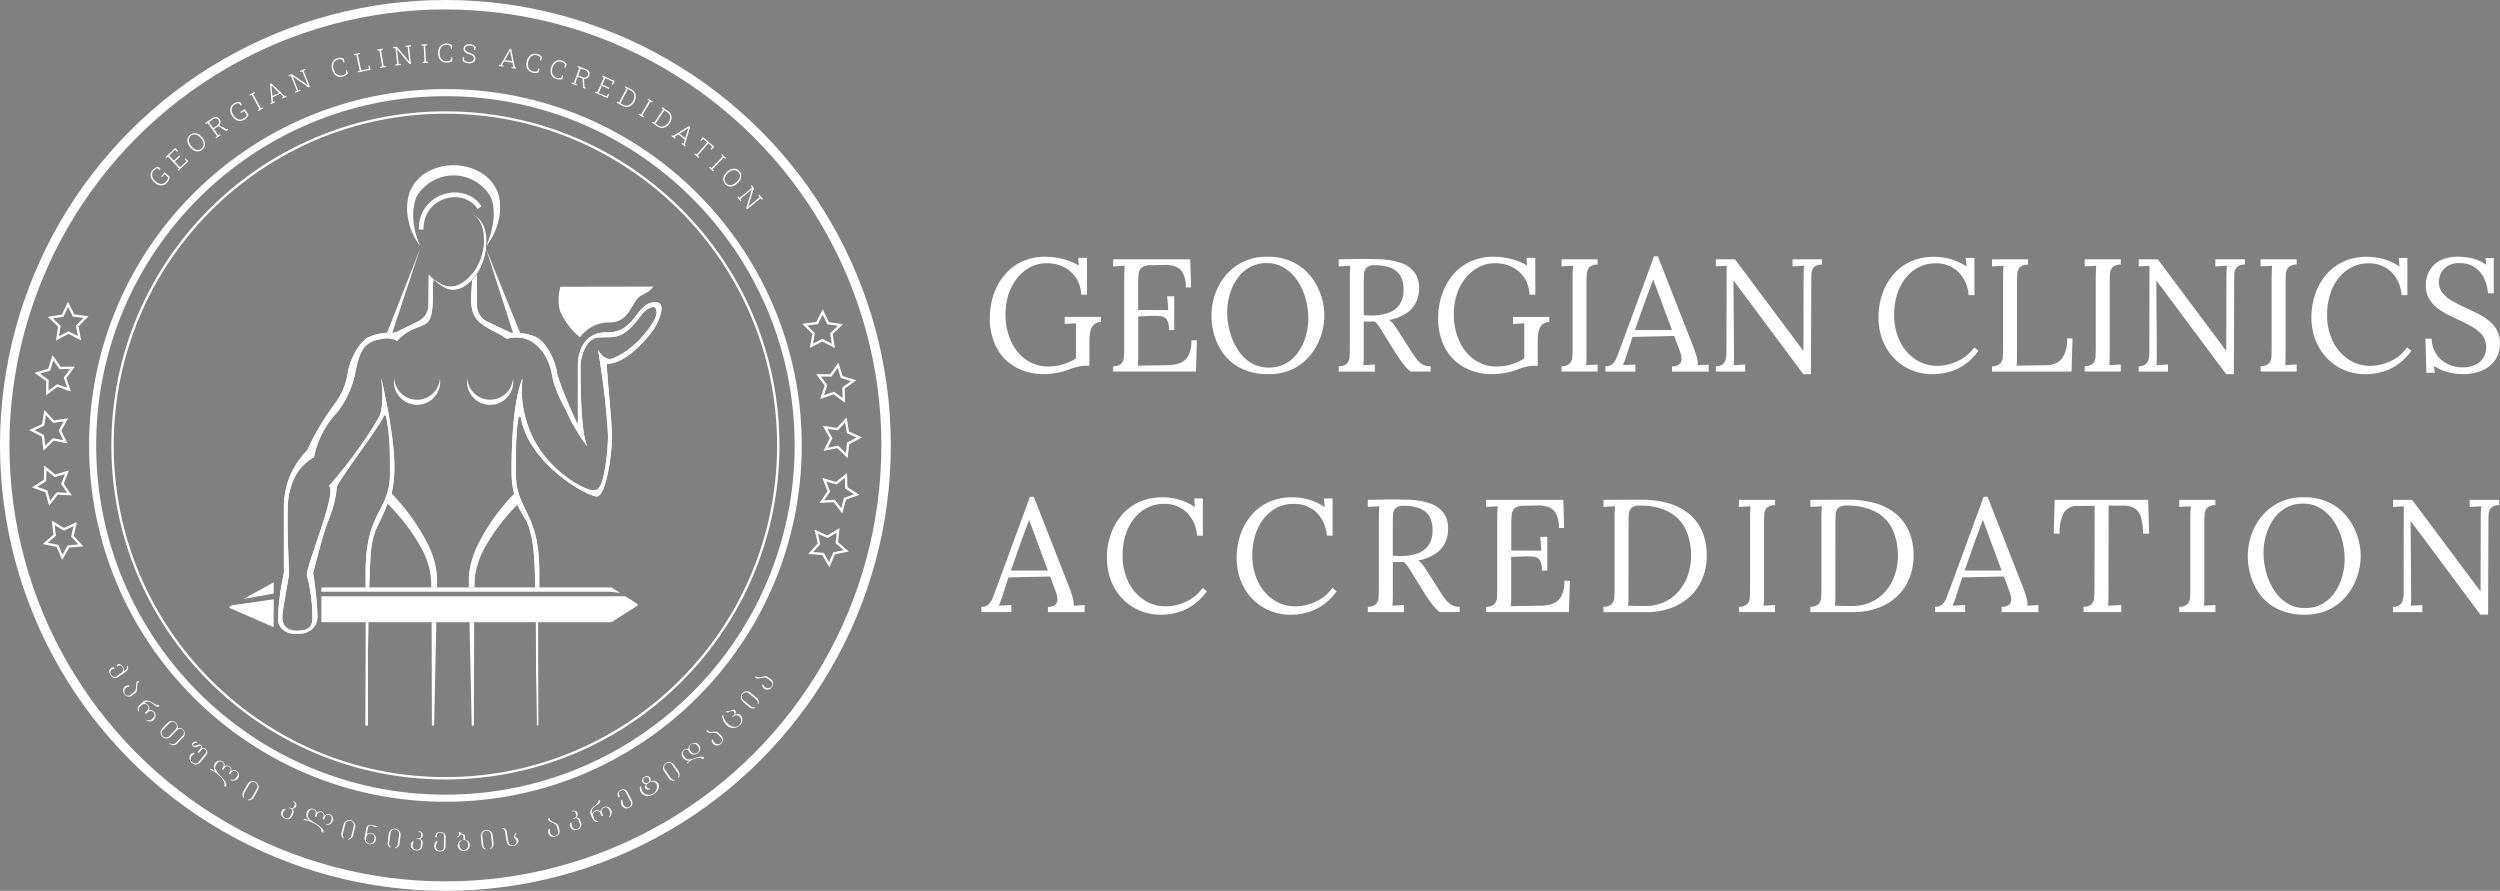<svg xmlns="http://www.w3.org/2000/svg" width="264.806" height="94.358" viewBox="0 0 264.806 94.358">
  <rect x="0" y="0" width="264.806" height="94.358" fill="#808080" stroke="none"/>
  <g id="Group_3945" data-name="Group 3945" transform="translate(-7761.5 -3241.427)">
    <g id="Group_3741" data-name="Group 3741" transform="translate(7865.447 3268.573)">
      <path id="Path_4060" data-name="Path 4060" d="M171.443,85.32a6.172,6.172,0,0,1-3.005-.713,5.011,5.011,0,0,1-2.038-2.056,6.578,6.578,0,0,1-.731-3.192,7.7,7.7,0,0,1,.365-2.353,6.5,6.5,0,0,1,1.1-2.08,5.355,5.355,0,0,1,1.852-1.487,5.764,5.764,0,0,1,2.59-.551,7.131,7.131,0,0,1,1.239.11,7.3,7.3,0,0,1,1.215.322,6.075,6.075,0,0,1,1.062.5l-.069-.815h.935V76.9h-.612a3.568,3.568,0,0,0-.568-1.808,3.3,3.3,0,0,0-1.3-1.13,4.007,4.007,0,0,0-1.784-.391,3.691,3.691,0,0,0-1.69.4,4.37,4.37,0,0,0-1.393,1.122,5.349,5.349,0,0,0-.943,1.706,6.635,6.635,0,0,0-.339,2.174,6.767,6.767,0,0,0,.577,2.853,4.746,4.746,0,0,0,1.605,1.971,4.051,4.051,0,0,0,2.369.714,5.751,5.751,0,0,0,.96-.085,5.211,5.211,0,0,0,1.944-.765V79.937l-.595.034L173.6,80v-.747h3.838v.56a1.006,1.006,0,0,0-.73.246,1.319,1.319,0,0,0-.357.594,2.868,2.868,0,0,0-.119.68c-.012.221-.018.388-.018.5v2.6h-.458a3.789,3.789,0,0,0-.747.1,7.247,7.247,0,0,0-1.088.34,6.506,6.506,0,0,1-1.223.323A7.626,7.626,0,0,1,171.443,85.32Z" transform="translate(-164.768 -72.837)" fill="#fff"/>
      <path id="Path_4061" data-name="Path 4061" d="M185.412,80.666a2.085,2.085,0,0,0-.2-1.071.877.877,0,0,0-.645-.391,6.172,6.172,0,0,0-1.173-.033l-1.239.05v3.89c0,.306,0,.567-.009.781a4.244,4.244,0,0,1-.043.544l3.245-.051a3.513,3.513,0,0,0,1.29-.246,1.694,1.694,0,0,0,.849-.807,3.4,3.4,0,0,0,.306-1.579h.578l-.1,3.311H179.5V84.5a1.261,1.261,0,0,0,.884-.3,1.149,1.149,0,0,0,.263-.731c.018-.311.025-.665.025-1.061V75.078q0-.338.017-.653c.012-.21.023-.4.034-.569l-.611.034-.612.034v-.747h8.169l.085,2.972h-.56a3.037,3.037,0,0,0-.306-1.52,1.51,1.51,0,0,0-.824-.7,3.281,3.281,0,0,0-1.162-.161l-1.462.034a1.5,1.5,0,0,0-.9.238.974.974,0,0,0-.331.653,8.675,8.675,0,0,0-.059,1.13v2.717l3.193.017-.119-1.461h.747v3.567Z" transform="translate(-165.54 -72.853)" fill="#fff"/>
      <path id="Path_4062" data-name="Path 4062" d="M196.575,85.32a6.471,6.471,0,0,1-2.769-.543,5.162,5.162,0,0,1-1.876-1.452,6.067,6.067,0,0,1-1.061-2.013,7.468,7.468,0,0,1-.34-2.209,6.957,6.957,0,0,1,.356-2.165,6.284,6.284,0,0,1,1.1-2.012,5.52,5.52,0,0,1,1.852-1.478,5.719,5.719,0,0,1,2.606-.561,6.05,6.05,0,0,1,2.7.561,5.443,5.443,0,0,1,1.877,1.485,6.581,6.581,0,0,1,1.1,2.013,6.74,6.74,0,0,1,.365,2.157,6.915,6.915,0,0,1-.357,2.149,6.4,6.4,0,0,1-1.1,2.022,5.51,5.51,0,0,1-1.843,1.486A5.715,5.715,0,0,1,196.575,85.32Zm.034-.7a3.606,3.606,0,0,0,1.834-.45,3.954,3.954,0,0,0,1.3-1.206,5.678,5.678,0,0,0,.781-1.682,6.728,6.728,0,0,0,.264-1.86,7.78,7.78,0,0,0-.289-2.089,6.652,6.652,0,0,0-.849-1.886,4.57,4.57,0,0,0-1.384-1.367,3.452,3.452,0,0,0-1.877-.518,3.6,3.6,0,0,0-1.843.459,4.021,4.021,0,0,0-1.308,1.214,5.7,5.7,0,0,0-.781,1.682,6.791,6.791,0,0,0-.264,1.877,7.769,7.769,0,0,0,.264,1.954,6.863,6.863,0,0,0,.806,1.9,4.479,4.479,0,0,0,1.376,1.427A3.519,3.519,0,0,0,196.609,84.625Z" transform="translate(-166.155 -72.837)" fill="#fff"/>
      <path id="Path_4063" data-name="Path 4063" d="M204.811,85.062V84.5a1.259,1.259,0,0,0,.883-.3,1.149,1.149,0,0,0,.263-.731q.026-.466.025-1.061V75.075q0-.339.017-.653t.034-.569l-.612.034-.611.034v-.747l1.928-.034q.976-.017,1.961.017a8.269,8.269,0,0,1,2.658.381,3.014,3.014,0,0,1,1.487,1.037,2.743,2.743,0,0,1,.474,1.622,3.476,3.476,0,0,1-.245,1.349,2.906,2.906,0,0,1-.951,1.232,4.76,4.76,0,0,1-1.979.815,2.386,2.386,0,0,1,.595.612q.255.374.577.866l1.155,1.818q.289.459.561.823a2.151,2.151,0,0,0,.629.578,1.7,1.7,0,0,0,.883.212v.56H212.4a6.078,6.078,0,0,1-.824-.883q-.331-.442-.688-1l-1.138-1.818c-.146-.238-.314-.512-.5-.824a3.46,3.46,0,0,0-.637-.789c-.18.011-.371.017-.569.017s-.394-.006-.585-.017v3.3c0,.306,0,.568-.009.789a4.484,4.484,0,0,1-.043.552c.136-.011.272-.02.407-.025s.272-.014.408-.026.272-.017.409-.017v.747Zm3.7-5.945a5.032,5.032,0,0,0,1.638-.305,2.329,2.329,0,0,0,1.113-.867,2.715,2.715,0,0,0,.407-1.562,3.264,3.264,0,0,0-.178-1.13,1.921,1.921,0,0,0-.551-.806,2.449,2.449,0,0,0-.952-.484,5.073,5.073,0,0,0-1.358-.161,1.2,1.2,0,0,0-.875.255,1.063,1.063,0,0,0-.272.705c-.017.3-.025.653-.025,1.061v3.26l.517.034A3.908,3.908,0,0,0,208.514,79.117Z" transform="translate(-166.952 -72.851)" fill="#fff"/>
      <path id="Path_4064" data-name="Path 4064" d="M221.737,85.32a6.172,6.172,0,0,1-3.005-.713,5.011,5.011,0,0,1-2.038-2.056,6.578,6.578,0,0,1-.731-3.192,7.7,7.7,0,0,1,.365-2.353,6.5,6.5,0,0,1,1.1-2.08,5.355,5.355,0,0,1,1.852-1.487,5.764,5.764,0,0,1,2.59-.551,7.139,7.139,0,0,1,1.239.11,7.267,7.267,0,0,1,1.214.322,6.012,6.012,0,0,1,1.062.5l-.068-.815h.934V76.9h-.611a3.559,3.559,0,0,0-.569-1.808,3.288,3.288,0,0,0-1.3-1.13,4,4,0,0,0-1.783-.391,3.691,3.691,0,0,0-1.69.4,4.371,4.371,0,0,0-1.393,1.122,5.348,5.348,0,0,0-.943,1.706,6.633,6.633,0,0,0-.339,2.174,6.767,6.767,0,0,0,.577,2.853,4.745,4.745,0,0,0,1.605,1.971,4.051,4.051,0,0,0,2.369.714,5.751,5.751,0,0,0,.96-.085,5.211,5.211,0,0,0,1.944-.765V79.937l-.595.034-.594.034v-.747h3.839v.56a1.01,1.01,0,0,0-.731.246,1.325,1.325,0,0,0-.356.594,2.871,2.871,0,0,0-.119.68c-.012.221-.018.388-.018.5v2.6h-.458a3.79,3.79,0,0,0-.747.1,7.244,7.244,0,0,0-1.088.34,6.507,6.507,0,0,1-1.223.323A7.625,7.625,0,0,1,221.737,85.32Z" transform="translate(-167.574 -72.837)" fill="#fff"/>
      <path id="Path_4065" data-name="Path 4065" d="M233.618,73.736a1.2,1.2,0,0,0-.875.289,1.151,1.151,0,0,0-.272.73q-.024.459-.025,1.071v7.218c0,.306,0,.568-.009.789a4.473,4.473,0,0,1-.042.552l.611-.034.613-.034v.747H229.8V84.5a1.261,1.261,0,0,0,.884-.3,1.149,1.149,0,0,0,.263-.731q.025-.466.025-1.061V75.078q0-.338.017-.653c.012-.21.023-.4.034-.569l-.611.034-.612.034v-.747h3.822Z" transform="translate(-168.346 -72.853)" fill="#fff"/>
      <path id="Path_4066" data-name="Path 4066" d="M234.724,85.045v-.56a1.058,1.058,0,0,0,.782-.272,2.072,2.072,0,0,0,.449-.747q.178-.476.416-1.1l3.5-9.528h.408l3.786,9.664c.092.238.193.544.307.917a2.571,2.571,0,0,1,.135.952l.578-.034.578-.034v.747h-3.889v-.56a1.064,1.064,0,0,0,.849-.289.843.843,0,0,0,.152-.646,2.942,2.942,0,0,0-.17-.679l-.593-1.6-4.417.1L237,83.194q-.119.409-.213.646c-.061.16-.132.334-.212.527l.671-.034.653-.034v.747Zm3.125-4.4h3.924L240.567,77.4q-.187-.527-.382-1.044t-.382-1.045h-.034q-.171.476-.348.952t-.364.968Z" transform="translate(-168.621 -72.834)" fill="#fff"/>
      <path id="Path_4067" data-name="Path 4067" d="M256.375,85.336l-6.778-9.1c-.1-.135-.2-.268-.3-.4l-.3-.4h-.017l.051,7.269v.849q0,.425-.034.833l.612-.034.611-.034v.747h-3.108V84.5a1.043,1.043,0,0,0,.756-.229,1.083,1.083,0,0,0,.3-.544,2.774,2.774,0,0,0,.068-.568l.016-8.17V73.855c-.181.012-.367.023-.56.034l-.578.034v-.747h2.022l6.369,8.526q.221.289.433.577c.141.193.286.385.433.578h.017l.017-7.779q0-.338.017-.653t.034-.569l-.612.034-.611.034v-.747h3.125v.56a1.167,1.167,0,0,0-.867.289,1.137,1.137,0,0,0-.255.73q-.017.459-.017,1.071l-.034,9.511Z" transform="translate(-169.312 -72.853)" fill="#fff"/>
      <path id="Path_4068" data-name="Path 4068" d="M274.9,76.947a3.817,3.817,0,0,0-1.112-2.479,3.4,3.4,0,0,0-2.42-.884,3.838,3.838,0,0,0-1.69.382,4.146,4.146,0,0,0-1.384,1.1,5.3,5.3,0,0,0-.934,1.716,6.99,6.99,0,0,0-.341,2.259,6.211,6.211,0,0,0,.613,2.819,4.747,4.747,0,0,0,1.647,1.9,4.091,4.091,0,0,0,2.294.68,5.077,5.077,0,0,0,2.174-.5,4.408,4.408,0,0,0,1.75-1.452l.442.357a5.989,5.989,0,0,1-1.58,1.546,5.4,5.4,0,0,1-1.69.738,6.842,6.842,0,0,1-1.537.2,5.842,5.842,0,0,1-2.336-.458,5.452,5.452,0,0,1-1.834-1.283,5.742,5.742,0,0,1-1.189-1.919,6.617,6.617,0,0,1-.416-2.37,7.65,7.65,0,0,1,.365-2.344,6.43,6.43,0,0,1,1.1-2.055,5.27,5.27,0,0,1,1.844-1.461,5.83,5.83,0,0,1,2.59-.544,6.224,6.224,0,0,1,1.8.255,6.016,6.016,0,0,1,1.632.781l-.085-.917h.916v3.94Z" transform="translate(-170.33 -72.837)" fill="#fff"/>
      <path id="Path_4069" data-name="Path 4069" d="M278.093,85.065V84.5a1.257,1.257,0,0,0,.883-.3,1.149,1.149,0,0,0,.263-.731q.026-.466.026-1.061V75.078q0-.338.017-.653t.034-.569l-.612.034-.611.034v-.747h3.822v.56a1.2,1.2,0,0,0-.875.289,1.152,1.152,0,0,0-.272.73q-.025.459-.025,1.071v7.286c0,.306,0,.567-.009.781a4.432,4.432,0,0,1-.043.544l3.176-.051a2.037,2.037,0,0,0,1.622-.68,3.362,3.362,0,0,0,.552-2.157h.577l-.1,3.515Z" transform="translate(-171.041 -72.853)" fill="#fff"/>
      <path id="Path_4070" data-name="Path 4070" d="M292.311,73.736a1.2,1.2,0,0,0-.874.289,1.152,1.152,0,0,0-.273.73q-.024.459-.025,1.071v7.218c0,.306,0,.568-.009.789a4.315,4.315,0,0,1-.042.552l.612-.034.612-.034v.747h-3.822V84.5a1.261,1.261,0,0,0,.884-.3,1.143,1.143,0,0,0,.263-.731q.027-.466.026-1.061V75.078c0-.226.006-.444.016-.653s.024-.4.034-.569l-.611.034-.612.034v-.747h3.822Z" transform="translate(-171.621 -72.853)" fill="#fff"/>
      <path id="Path_4071" data-name="Path 4071" d="M303.809,85.336l-6.777-9.1q-.153-.2-.3-.4l-.3-.4h-.018l.051,7.269v.849q0,.425-.033.833l.611-.034.612-.034v.747h-3.108V84.5a1.043,1.043,0,0,0,.756-.229,1.082,1.082,0,0,0,.3-.544,2.71,2.71,0,0,0,.068-.568l.017-8.17V73.855c-.181.012-.368.023-.561.034l-.577.034v-.747h2.022l6.369,8.526c.147.193.291.385.433.577s.285.385.433.578h.016l.018-7.779c0-.226.006-.444.016-.653s.023-.4.034-.569l-.611.034-.611.034v-.747H305.8v.56a1.169,1.169,0,0,0-.867.289,1.131,1.131,0,0,0-.254.73q-.017.459-.017,1.071l-.034,9.511Z" transform="translate(-171.959 -72.853)" fill="#fff"/>
      <path id="Path_4072" data-name="Path 4072" d="M312.044,73.736a1.2,1.2,0,0,0-.875.289,1.146,1.146,0,0,0-.272.73q-.026.459-.026,1.071v7.218c0,.306,0,.568-.009.789a4.482,4.482,0,0,1-.042.552l.611-.034.613-.034v.747h-3.822V84.5a1.259,1.259,0,0,0,.883-.3,1.149,1.149,0,0,0,.263-.731q.025-.466.025-1.061V75.078q0-.338.017-.653t.034-.569l-.612.034-.611.034v-.747h3.822Z" transform="translate(-172.722 -72.853)" fill="#fff"/>
      <path id="Path_4073" data-name="Path 4073" d="M323.469,76.947a3.816,3.816,0,0,0-1.111-2.479,3.4,3.4,0,0,0-2.421-.884,3.841,3.841,0,0,0-1.69.382,4.155,4.155,0,0,0-1.384,1.1,5.3,5.3,0,0,0-.934,1.716,7.015,7.015,0,0,0-.34,2.259,6.223,6.223,0,0,0,.612,2.819,4.76,4.76,0,0,0,1.647,1.9,4.093,4.093,0,0,0,2.294.68,5.082,5.082,0,0,0,2.175-.5,4.4,4.4,0,0,0,1.749-1.452l.442.357a5.975,5.975,0,0,1-1.58,1.546,5.385,5.385,0,0,1-1.69.738,6.843,6.843,0,0,1-1.537.2,5.841,5.841,0,0,1-2.335-.458,5.457,5.457,0,0,1-1.835-1.283,5.744,5.744,0,0,1-1.189-1.919,6.618,6.618,0,0,1-.416-2.37,7.623,7.623,0,0,1,.365-2.344,6.41,6.41,0,0,1,1.1-2.055,5.274,5.274,0,0,1,1.843-1.461,5.83,5.83,0,0,1,2.59-.544,6.22,6.22,0,0,1,1.8.255,6.017,6.017,0,0,1,1.632.781l-.085-.917h.917v3.94Z" transform="translate(-173.04 -72.837)" fill="#fff"/>
      <path id="Path_4074" data-name="Path 4074" d="M333.339,76.76a4.263,4.263,0,0,0-.391-1.546,2.97,2.97,0,0,0-.985-1.189,2.776,2.776,0,0,0-1.648-.459,2.111,2.111,0,0,0-1.614.595,1.965,1.965,0,0,0-.56,1.393,1.793,1.793,0,0,0,.407,1.2,3.78,3.78,0,0,0,1.061.85q.654.365,1.384.7.646.289,1.291.62a6.817,6.817,0,0,1,1.173.755,3.29,3.29,0,0,1,.84,1.011,2.923,2.923,0,0,1,.314,1.4,3.019,3.019,0,0,1-.467,1.664,3.143,3.143,0,0,1-1.35,1.147,5.05,5.05,0,0,1-2.157.415,6.078,6.078,0,0,1-1.58-.22,4.8,4.8,0,0,1-1.443-.646l.085.73h-.884l-.1-3.617h.663a2.98,2.98,0,0,0,1.036,2.267,3.52,3.52,0,0,0,2.294.773,3.007,3.007,0,0,0,1.223-.246,2.085,2.085,0,0,0,.891-.722,2.19,2.19,0,0,0-.076-2.429,3.688,3.688,0,0,0-1.053-.883q-.646-.374-1.376-.714-.646-.289-1.274-.611a6.7,6.7,0,0,1-1.146-.739,3.264,3.264,0,0,1-.833-.993,2.887,2.887,0,0,1-.314-1.393,3.312,3.312,0,0,1,.153-.951,2.826,2.826,0,0,1,.535-.977,2.777,2.777,0,0,1,1.053-.764,4.232,4.232,0,0,1,1.707-.3,6.792,6.792,0,0,1,1.452.178,3.986,3.986,0,0,1,1.5.687l-.067-.73h.866V76.76Z" transform="translate(-173.753 -72.837)" fill="#fff"/>
      <path id="Path_4075" data-name="Path 4075" d="M164.715,112.027v-.56a1.058,1.058,0,0,0,.782-.272,2.068,2.068,0,0,0,.45-.748q.178-.474.415-1.1l3.5-9.528h.408l3.787,9.664q.136.357.306.917a2.57,2.57,0,0,1,.135.952l.579-.034.577-.034v.747h-3.889v-.56a1.063,1.063,0,0,0,.849-.289.84.84,0,0,0,.152-.646,2.94,2.94,0,0,0-.169-.679l-.594-1.6-4.417.1-.594,1.817c-.079.272-.15.488-.212.646s-.133.334-.212.527l.671-.034.653-.034v.747Zm3.126-4.4h3.923l-1.207-3.244c-.124-.351-.252-.7-.382-1.044s-.257-.694-.381-1.045h-.034q-.17.476-.347.952t-.365.968Z" transform="translate(-164.715 -74.339)" fill="#fff"/>
      <path id="Path_4076" data-name="Path 4076" d="M188.345,103.929a3.816,3.816,0,0,0-1.111-2.479,3.4,3.4,0,0,0-2.421-.884,3.828,3.828,0,0,0-1.69.382,4.146,4.146,0,0,0-1.384,1.1,5.3,5.3,0,0,0-.934,1.716,7.012,7.012,0,0,0-.34,2.259,6.2,6.2,0,0,0,.612,2.818,4.757,4.757,0,0,0,1.647,1.9,4.093,4.093,0,0,0,2.294.68,5.081,5.081,0,0,0,2.174-.5,4.4,4.4,0,0,0,1.749-1.452l.442.357a5.989,5.989,0,0,1-1.58,1.546,5.386,5.386,0,0,1-1.69.738,6.844,6.844,0,0,1-1.537.2,5.841,5.841,0,0,1-2.335-.458,5.457,5.457,0,0,1-1.835-1.283,5.738,5.738,0,0,1-1.189-1.92,6.609,6.609,0,0,1-.416-2.369,7.618,7.618,0,0,1,.365-2.344,6.424,6.424,0,0,1,1.1-2.056,5.275,5.275,0,0,1,1.843-1.46,5.83,5.83,0,0,1,2.59-.544,6.253,6.253,0,0,1,1.8.254,6.049,6.049,0,0,1,1.632.782l-.085-.917h.917v3.94Z" transform="translate(-165.501 -74.342)" fill="#fff"/>
      <path id="Path_4077" data-name="Path 4077" d="M202.9,103.929a3.817,3.817,0,0,0-1.112-2.479,3.4,3.4,0,0,0-2.42-.884,3.825,3.825,0,0,0-1.69.382,4.146,4.146,0,0,0-1.384,1.1,5.3,5.3,0,0,0-.934,1.716,7.011,7.011,0,0,0-.341,2.259,6.2,6.2,0,0,0,.613,2.818,4.757,4.757,0,0,0,1.647,1.9,4.091,4.091,0,0,0,2.293.68,5.075,5.075,0,0,0,2.174-.5,4.4,4.4,0,0,0,1.75-1.452l.442.357a5.99,5.99,0,0,1-1.58,1.546,5.4,5.4,0,0,1-1.69.738,6.844,6.844,0,0,1-1.537.2,5.845,5.845,0,0,1-2.336-.458,5.453,5.453,0,0,1-1.834-1.283,5.739,5.739,0,0,1-1.189-1.92,6.608,6.608,0,0,1-.416-2.369,7.646,7.646,0,0,1,.364-2.344,6.427,6.427,0,0,1,1.1-2.056,5.275,5.275,0,0,1,1.843-1.46,5.83,5.83,0,0,1,2.59-.544,6.253,6.253,0,0,1,1.8.254,6.048,6.048,0,0,1,1.632.782l-.085-.917h.917v3.94Z" transform="translate(-166.313 -74.342)" fill="#fff"/>
      <path id="Path_4078" data-name="Path 4078" d="M208.067,112.044v-.56a1.259,1.259,0,0,0,.883-.3,1.143,1.143,0,0,0,.262-.731q.027-.466.026-1.061v-7.337c0-.227.006-.444.016-.653s.024-.4.035-.569l-.612.034-.611.034v-.747l1.928-.034q.976-.017,1.961.016a8.265,8.265,0,0,1,2.658.382,3.012,3.012,0,0,1,1.486,1.037,2.737,2.737,0,0,1,.475,1.622,3.48,3.48,0,0,1-.245,1.349,2.907,2.907,0,0,1-.951,1.232,4.779,4.779,0,0,1-1.979.815,2.387,2.387,0,0,1,.595.612c.17.248.362.538.577.866l1.155,1.818q.289.459.561.823a2.164,2.164,0,0,0,.629.578,1.7,1.7,0,0,0,.883.212v.56h-2.14a6.08,6.08,0,0,1-.824-.883q-.331-.442-.688-1l-1.138-1.818c-.146-.238-.314-.513-.5-.824a3.486,3.486,0,0,0-.637-.789q-.272.017-.569.017t-.585-.017v3.3c0,.3,0,.568-.009.789a4.333,4.333,0,0,1-.042.552c.136-.011.272-.02.407-.025s.272-.014.408-.025.272-.017.408-.017v.747Zm3.7-5.945a5.033,5.033,0,0,0,1.639-.3,2.334,2.334,0,0,0,1.113-.867,2.716,2.716,0,0,0,.407-1.563,3.262,3.262,0,0,0-.178-1.129,1.93,1.93,0,0,0-.551-.806,2.449,2.449,0,0,0-.952-.484,5.076,5.076,0,0,0-1.359-.161,1.194,1.194,0,0,0-.874.255,1.063,1.063,0,0,0-.272.705c-.017.3-.025.653-.025,1.061v3.26l.517.034A3.887,3.887,0,0,0,211.769,106.1Z" transform="translate(-167.134 -74.356)" fill="#fff"/>
      <path id="Path_4079" data-name="Path 4079" d="M227.252,107.648a2.1,2.1,0,0,0-.2-1.071.879.879,0,0,0-.646-.391,6.159,6.159,0,0,0-1.172-.033l-1.239.05v3.889c0,.307,0,.567-.009.782a4.424,4.424,0,0,1-.042.544l3.244-.051a3.515,3.515,0,0,0,1.291-.246,1.7,1.7,0,0,0,.849-.807,3.4,3.4,0,0,0,.306-1.579h.578l-.1,3.311h-8.764v-.56a1.261,1.261,0,0,0,.884-.3,1.148,1.148,0,0,0,.262-.731q.026-.466.026-1.061V102.06c0-.227.006-.444.017-.653s.023-.4.034-.569l-.612.034-.611.034v-.747h8.169l.085,2.971h-.561a3.036,3.036,0,0,0-.3-1.519,1.517,1.517,0,0,0-.824-.7,3.282,3.282,0,0,0-1.162-.161l-1.462.034a1.5,1.5,0,0,0-.9.238.974.974,0,0,0-.331.653,8.675,8.675,0,0,0-.059,1.13v2.717l3.192.017-.119-1.461h.748v3.567Z" transform="translate(-167.874 -74.358)" fill="#fff"/>
      <path id="Path_4080" data-name="Path 4080" d="M234.509,111.486a1.262,1.262,0,0,0,.884-.3,1.154,1.154,0,0,0,.262-.731q.025-.466.025-1.061v-7.337c0-.227.006-.444.017-.653s.023-.4.034-.569l-.612.034-.611.034v-.747l4.008-.018a10.371,10.371,0,0,1,2.8.357,6.135,6.135,0,0,1,2.2,1.1,4.887,4.887,0,0,1,1.427,1.869,6.517,6.517,0,0,1,.5,2.657,6.239,6.239,0,0,1-.408,2.243,5.365,5.365,0,0,1-1.223,1.893,5.863,5.863,0,0,1-2.029,1.309,7.569,7.569,0,0,1-2.811.483h-4.467Zm2.65-1.444c0,.306,0,.566-.009.781a4.426,4.426,0,0,1-.043.544q.459.017.841.025c.254.006.47.008.645.008h.331a4.747,4.747,0,0,0,2-.408,4.513,4.513,0,0,0,1.528-1.129,5.139,5.139,0,0,0,.986-1.7,6.806,6.806,0,0,0-.238-4.909,4.162,4.162,0,0,0-1.791-1.834,6.414,6.414,0,0,0-3.074-.654,1.2,1.2,0,0,0-.875.255,1.079,1.079,0,0,0-.272.713c-.017.306-.025.663-.025,1.071Z" transform="translate(-168.609 -74.357)" fill="#fff"/>
      <path id="Path_4081" data-name="Path 4081" d="M253.53,100.718a1.2,1.2,0,0,0-.875.289,1.151,1.151,0,0,0-.272.73q-.024.459-.025,1.071v7.218c0,.3,0,.568-.009.789a4.3,4.3,0,0,1-.042.552l.612-.034.612-.034v.747h-3.822v-.56a1.261,1.261,0,0,0,.884-.3,1.149,1.149,0,0,0,.262-.731c.018-.311.026-.665.026-1.061V102.06c0-.227.006-.444.017-.653s.023-.4.034-.569l-.611.034-.612.034v-.747h3.822Z" transform="translate(-169.457 -74.358)" fill="#fff"/>
      <path id="Path_4082" data-name="Path 4082" d="M257.713,111.486a1.262,1.262,0,0,0,.884-.3,1.149,1.149,0,0,0,.262-.731q.025-.466.026-1.061v-7.337c0-.227.006-.444.017-.653s.023-.4.034-.569l-.611.034-.612.034v-.747l4.008-.018a10.366,10.366,0,0,1,2.8.357,6.135,6.135,0,0,1,2.2,1.1,4.889,4.889,0,0,1,1.427,1.869,6.518,6.518,0,0,1,.5,2.657,6.239,6.239,0,0,1-.408,2.243,5.366,5.366,0,0,1-1.223,1.893,5.862,5.862,0,0,1-2.029,1.309,7.567,7.567,0,0,1-2.81.483h-4.468Zm2.65-1.444c0,.306,0,.566-.009.781a4.434,4.434,0,0,1-.042.544q.459.017.841.025c.254.006.47.008.645.008h.331a4.747,4.747,0,0,0,2-.408,4.513,4.513,0,0,0,1.528-1.129,5.139,5.139,0,0,0,.986-1.7,6.806,6.806,0,0,0-.238-4.909,4.162,4.162,0,0,0-1.791-1.834,6.413,6.413,0,0,0-3.074-.654,1.2,1.2,0,0,0-.875.255,1.08,1.08,0,0,0-.272.713q-.025.459-.025,1.071Z" transform="translate(-169.904 -74.357)" fill="#fff"/>
      <path id="Path_4083" data-name="Path 4083" d="M271.707,112.027v-.56a1.057,1.057,0,0,0,.782-.272,2.069,2.069,0,0,0,.45-.748q.178-.474.415-1.1l3.5-9.528h.408l3.787,9.664q.136.357.306.917a2.6,2.6,0,0,1,.136.952l.578-.034.577-.034v.747h-3.889v-.56a1.063,1.063,0,0,0,.849-.289.844.844,0,0,0,.153-.646,2.991,2.991,0,0,0-.17-.679l-.594-1.6-4.417.1-.594,1.817c-.079.272-.15.488-.212.646s-.133.334-.212.527l.671-.034.653-.034v.747Zm3.126-4.4h3.923l-1.206-3.244q-.187-.527-.383-1.044t-.382-1.045h-.034q-.17.476-.347.952t-.365.968Z" transform="translate(-170.684 -74.339)" fill="#fff"/>
      <path id="Path_4084" data-name="Path 4084" d="M294.479,103.741a6.621,6.621,0,0,0-.2-1.665,1.745,1.745,0,0,0-.653-.993,2.244,2.244,0,0,0-1.351-.314h-1.443l-.017,9.257q0,.457-.009.789a4.507,4.507,0,0,1-.042.552l.705-.034.7-.034v.747h-3.992v-.56a1.2,1.2,0,0,0,.875-.306,1.217,1.217,0,0,0,.255-.738q.025-.467.026-1.045l.017-8.611-1.75.017a1.633,1.633,0,0,0-1.511.713,4.336,4.336,0,0,0-.442,2.226h-.629l.1-3.583h9.9l.1,3.583Z" transform="translate(-171.427 -74.358)" fill="#fff"/>
      <path id="Path_4085" data-name="Path 4085" d="M302.926,100.718a1.2,1.2,0,0,0-.875.289,1.146,1.146,0,0,0-.272.73q-.025.459-.025,1.071v7.218c0,.3,0,.568-.009.789a4.489,4.489,0,0,1-.042.552l.611-.034.613-.034v.747H299.1v-.56a1.259,1.259,0,0,0,.883-.3,1.149,1.149,0,0,0,.263-.731q.026-.466.026-1.061V102.06c0-.227.006-.444.016-.653s.024-.4.035-.569l-.612.034-.611.034v-.747h3.822Z" transform="translate(-172.213 -74.358)" fill="#fff"/>
      <path id="Path_4086" data-name="Path 4086" d="M312.832,112.3a6.467,6.467,0,0,1-2.769-.543,5.154,5.154,0,0,1-1.876-1.452,6.066,6.066,0,0,1-1.061-2.013,7.437,7.437,0,0,1-.341-2.209,6.96,6.96,0,0,1,.357-2.165,6.3,6.3,0,0,1,1.1-2.012,5.539,5.539,0,0,1,1.852-1.478,5.724,5.724,0,0,1,2.607-.561,6.044,6.044,0,0,1,2.7.561,5.439,5.439,0,0,1,1.878,1.485,6.582,6.582,0,0,1,1.1,2.013,6.739,6.739,0,0,1,.364,2.157,6.915,6.915,0,0,1-.357,2.149,6.365,6.365,0,0,1-1.1,2.021,5.511,5.511,0,0,1-1.843,1.487A5.716,5.716,0,0,1,312.832,112.3Zm.034-.7a3.609,3.609,0,0,0,1.834-.45,3.955,3.955,0,0,0,1.3-1.206,5.7,5.7,0,0,0,.781-1.682,6.725,6.725,0,0,0,.264-1.86,7.777,7.777,0,0,0-.289-2.089,6.651,6.651,0,0,0-.849-1.886,4.569,4.569,0,0,0-1.384-1.367,3.453,3.453,0,0,0-1.878-.518,3.6,3.6,0,0,0-1.842.459,4.034,4.034,0,0,0-1.309,1.214,5.747,5.747,0,0,0-.781,1.682,6.828,6.828,0,0,0-.263,1.877,7.811,7.811,0,0,0,.263,1.954,6.892,6.892,0,0,0,.807,1.9,4.479,4.479,0,0,0,1.376,1.427A3.519,3.519,0,0,0,312.866,111.607Z" transform="translate(-172.641 -74.342)" fill="#fff"/>
      <path id="Path_4087" data-name="Path 4087" d="M332.339,112.318l-6.778-9.1c-.1-.135-.2-.268-.3-.4l-.3-.4h-.017l.05,7.269v.849c0,.283-.01.561-.033.833l.612-.034.611-.034v.747h-3.108v-.56a1.043,1.043,0,0,0,.756-.229,1.074,1.074,0,0,0,.3-.544,2.711,2.711,0,0,0,.069-.568l.016-8.17v-1.138l-.56.034-.578.034v-.747H325.1l6.369,8.526q.221.289.433.577c.141.193.286.385.433.578h.016l.018-7.779c0-.227.006-.444.017-.653s.022-.4.034-.569l-.612.034-.611.034v-.747h3.124v.56a1.165,1.165,0,0,0-.867.289,1.137,1.137,0,0,0-.254.73q-.017.459-.017,1.071l-.034,9.511Z" transform="translate(-173.551 -74.358)" fill="#fff"/>
    </g>
    <g id="Ellipse_26" data-name="Ellipse 26" transform="translate(7761.5 3241.427)" fill="none" stroke="#fff" stroke-miterlimit="10" stroke-width="1">
      <circle cx="47.179" cy="47.179" r="47.179" stroke="none"/>
      <circle cx="47.179" cy="47.179" r="46.679" fill="none"/>
    </g>
    <g id="Ellipse_27" data-name="Ellipse 27" transform="translate(7770.936 3250.863)" fill="none" stroke="#fff" stroke-miterlimit="10" stroke-width="0.75">
      <circle cx="37.743" cy="37.743" r="37.743" stroke="none"/>
      <circle cx="37.743" cy="37.743" r="37.368" fill="none"/>
    </g>
    <g id="Ellipse_28" data-name="Ellipse 28" transform="translate(7773.295 3253.222)" fill="none" stroke="#fff" stroke-miterlimit="10" stroke-width="0.25">
      <circle cx="35.384" cy="35.384" r="35.384" stroke="none"/>
      <circle cx="35.384" cy="35.384" r="35.259" fill="none"/>
    </g>
    <path id="Path_4088" data-name="Path 4088" d="M73.252,64.487a.86.86,0,0,1-.414.256.831.831,0,0,1-.465-.02,1.213,1.213,0,0,1-.454-.279l-.033-.03a1.168,1.168,0,0,1-.3-.431.872.872,0,0,1-.048-.457.8.8,0,0,1,.207-.4,1.1,1.1,0,0,1,.294-.232.94.94,0,0,1,.292-.1l.268.251-.1.1-.225-.192a.628.628,0,0,0-.206.076.951.951,0,0,0-.217.18.61.61,0,0,0-.163.33.724.724,0,0,0,.046.382,1.012,1.012,0,0,0,.259.367l.034.032a1.122,1.122,0,0,0,.386.246.7.7,0,0,0,.388.029.671.671,0,0,0,.343-.208.92.92,0,0,0,.166-.23,1.034,1.034,0,0,0,.084-.211l-.381-.358-.281.293-.1-.091.389-.415.529.495a1.069,1.069,0,0,1-.305.612Z" transform="translate(7705.931 3196.299)" fill="#fff"/>
    <path id="Path_4089" data-name="Path 4089" d="M74.548,63.093l-.081-.086.148-.163L73.453,61.6l-.175.138-.081-.087,1.034-.971.3.315-.1.094-.214-.209-.644.6.512.546.58-.545.093.1-.581.545.566.6.674-.633-.2-.229.1-.093.3.315Z" transform="translate(7705.837 3196.417)" fill="#fff"/>
    <path id="Path_4090" data-name="Path 4090" d="M77.225,60.77a.783.783,0,0,1-.309.161.736.736,0,0,1-.33.008.971.971,0,0,1-.33-.138,1.377,1.377,0,0,1-.306-.279l-.016-.02a1.372,1.372,0,0,1-.214-.352.932.932,0,0,1-.073-.35.726.726,0,0,1,.069-.324.794.794,0,0,1,.216-.271.814.814,0,0,1,.312-.163.741.741,0,0,1,.331-.007.939.939,0,0,1,.329.141,1.411,1.411,0,0,1,.3.279l.016.02a1.409,1.409,0,0,1,.216.351.911.911,0,0,1,.075.348.732.732,0,0,1-.069.324A.817.817,0,0,1,77.225,60.77Zm-.091-.11a.605.605,0,0,0,.211-.312.654.654,0,0,0-.019-.374,1.2,1.2,0,0,0-.229-.4l-.018-.023a1.232,1.232,0,0,0-.346-.3.665.665,0,0,0-.364-.09.6.6,0,0,0-.347.146.589.589,0,0,0-.2.308.676.676,0,0,0,.017.376,1.152,1.152,0,0,0,.224.4l.019.022a1.179,1.179,0,0,0,.347.3.688.688,0,0,0,.368.088A.591.591,0,0,0,77.134,60.661Z" transform="translate(7705.701 3196.51)" fill="#fff"/>
    <path id="Path_4091" data-name="Path 4091" d="M78.8,59.475l-.069-.1.169-.144-.99-1.383-.191.114-.068-.1.677-.484a.906.906,0,0,1,.327-.158.488.488,0,0,1,.289.018.552.552,0,0,1,.233.195.5.5,0,0,1,.1.279.484.484,0,0,1-.077.274.879.879,0,0,1-.237.245l-.379.276.448.627.191-.114.069.1ZM78.508,58.4l.352-.252a.582.582,0,0,0,.251-.313.359.359,0,0,0-.065-.3.371.371,0,0,0-.274-.17.565.565,0,0,0-.364.131l-.364.262Zm1.374.3-.915-.55.131-.1.8.472.137-.085.07.1Z" transform="translate(7705.588 3196.61)" fill="#fff"/>
    <path id="Path_4092" data-name="Path 4092" d="M81.938,57.4a.845.845,0,0,1-.466.139.815.815,0,0,1-.443-.14,1.191,1.191,0,0,1-.366-.388l-.023-.037a1.138,1.138,0,0,1-.178-.495.844.844,0,0,1,.072-.452.786.786,0,0,1,.3-.335,1.109,1.109,0,0,1,.344-.149,1.006,1.006,0,0,1,.308-.017l.194.313-.119.074-.168-.245a.65.65,0,0,0-.218.022.941.941,0,0,0-.256.116.616.616,0,0,0-.244.277.726.726,0,0,0-.055.382,1,1,0,0,0,.154.422l.024.039a1.119,1.119,0,0,0,.311.339.68.68,0,0,0,.366.128.665.665,0,0,0,.384-.11,1,1,0,0,0,.222-.178,1.116,1.116,0,0,0,.135-.183l-.275-.445-.348.209-.069-.111.484-.3.38.616a1.083,1.083,0,0,1-.153.255A1.127,1.127,0,0,1,81.938,57.4Z" transform="translate(7705.432 3196.705)" fill="#fff"/>
    <path id="Path_4093" data-name="Path 4093" d="M83.545,56.428l-.058-.1.186-.122-.821-1.492-.2.091-.057-.1.531-.291.057.1L83,54.633l.819,1.492.2-.092.057.1Z" transform="translate(7705.313 3196.767)" fill="#fff"/>
    <path id="Path_4094" data-name="Path 4094" d="M85.009,55.648l-.052-.107.127-.071L84.914,53.5l.14-.067L86.481,54.8l.136-.054.05.1-.438.212-.051-.106.151-.087-.342-.33-.8.384.045.474.161-.064.051.106Zm.166-.878.7-.337-.742-.719-.059-.06-.008,0,.009.084Z" transform="translate(7705.184 3196.821)" fill="#fff"/>
    <path id="Path_4095" data-name="Path 4095" d="M87.72,54.346l-.044-.11.2-.1-.628-1.581-.211.065-.044-.111.2-.082.152-.06,1.677,1.162.007-.006-.576-1.448-.22.069-.043-.11.355-.143.206-.081.044.111-.2.1.676,1.707-.141.056-1.688-1.163-.007.006.578,1.456.221-.07.044.11Z" transform="translate(7705.068 3196.912)" fill="#fff"/>
    <path id="Path_4096" data-name="Path 4096" d="M93.034,52.557a.894.894,0,0,1-.509.01.812.812,0,0,1-.388-.26,1.23,1.23,0,0,1-.238-.472l-.007-.025a1.179,1.179,0,0,1-.039-.531.834.834,0,0,1,.195-.423.818.818,0,0,1,.406-.247.982.982,0,0,1,.353-.04.879.879,0,0,1,.294.079l.1.37-.132.037-.1-.3a.882.882,0,0,0-.142-.04.687.687,0,0,0-.154-.006.85.85,0,0,0-.186.034.65.65,0,0,0-.33.206.717.717,0,0,0-.154.357,1.1,1.1,0,0,0,.039.455l.009.027a1.1,1.1,0,0,0,.207.416.681.681,0,0,0,.324.22.728.728,0,0,0,.412,0,.882.882,0,0,0,.222-.1.64.64,0,0,0,.166-.132l-.067-.29.131-.038.107.379a.9.9,0,0,1-.229.188A1.214,1.214,0,0,1,93.034,52.557Z" transform="translate(7704.797 3196.981)" fill="#fff"/>
    <path id="Path_4097" data-name="Path 4097" d="M94.762,52.086l-.025-.115.213-.063-.36-1.664-.22.029-.025-.117.216-.046.16-.034.215-.047.026.117-.212.063.358,1.666.811-.176-.054-.314.13-.028.1.443Z" transform="translate(7704.657 3197.011)" fill="#fff"/>
    <path id="Path_4098" data-name="Path 4098" d="M97.267,51.586l-.019-.116.214-.053-.276-1.68-.221.019-.02-.118.6-.1.02.118-.216.053.278,1.68.222-.019.019.116Z" transform="translate(7704.512 3197.039)" fill="#fff"/>
    <path id="Path_4099" data-name="Path 4099" d="M98.952,51.312l-.013-.117.218-.041-.184-1.692-.221.007-.013-.119.22-.025.163-.017,1.3,1.566.008,0-.167-1.548-.232.008-.013-.119.381-.041.221-.025.011.118-.217.042.2,1.827-.15.016-1.318-1.571-.008,0,.17,1.557.231-.008.012.117Z" transform="translate(7704.413 3197.061)" fill="#fff"/>
    <path id="Path_4100" data-name="Path 4100" d="M102.016,51.039l-.006-.117.218-.03-.089-1.7-.223,0-.006-.119.6-.033.006.119-.221.029.092,1.7.221.006.007.118Z" transform="translate(7704.235 3197.067)" fill="#fff"/>
    <path id="Path_4101" data-name="Path 4101" d="M104.67,50.99a.9.9,0,0,1-.494-.127.792.792,0,0,1-.3-.354,1.238,1.238,0,0,1-.1-.519v-.026a1.208,1.208,0,0,1,.107-.52.806.806,0,0,1,.758-.484.978.978,0,0,1,.351.057.893.893,0,0,1,.261.156v.384h-.139l-.014-.315a.733.733,0,0,0-.126-.075.626.626,0,0,0-.145-.048.931.931,0,0,0-.188-.017.654.654,0,0,0-.375.11.71.71,0,0,0-.244.3,1.1,1.1,0,0,0-.084.448v.029a1.133,1.133,0,0,0,.087.457.683.683,0,0,0,.254.3.722.722,0,0,0,.4.1.92.92,0,0,0,.241-.031.734.734,0,0,0,.2-.083l.013-.3h.137v.394a.983.983,0,0,1-.272.119A1.3,1.3,0,0,1,104.67,50.99Z" transform="translate(7704.132 3197.071)" fill="#fff"/>
    <path id="Path_4102" data-name="Path 4102" d="M107.175,51.067a1.157,1.157,0,0,1-.65-.251l.022-.381.136.008,0,.309a.977.977,0,0,0,.241.126.962.962,0,0,0,.258.052.72.72,0,0,0,.275-.031.42.42,0,0,0,.187-.124.326.326,0,0,0,.076-.195.343.343,0,0,0-.041-.193.43.43,0,0,0-.161-.155,1.5,1.5,0,0,0-.31-.133,1.524,1.524,0,0,1-.344-.151.508.508,0,0,1-.19-.191.471.471,0,0,1-.049-.254.443.443,0,0,1,.094-.255.512.512,0,0,1,.23-.165.826.826,0,0,1,.332-.044.981.981,0,0,1,.351.081.855.855,0,0,1,.257.169l-.022.351-.134-.008,0-.28a.632.632,0,0,0-.2-.12.827.827,0,0,0-.262-.056.62.62,0,0,0-.252.033.393.393,0,0,0-.168.12.315.315,0,0,0-.067.18.325.325,0,0,0,.035.178.368.368,0,0,0,.145.142,1.609,1.609,0,0,0,.3.129,1.22,1.22,0,0,1,.47.251.459.459,0,0,1,.141.378.44.44,0,0,1-.1.268.57.57,0,0,1-.249.168A.9.9,0,0,1,107.175,51.067Z" transform="translate(7703.978 3197.067)" fill="#fff"/>
    <path id="Path_4103" data-name="Path 4103" d="M110.591,51.376l.02-.116.144.014.99-1.71.152.025.388,1.935.142.033-.019.116-.481-.079.02-.115.173.016-.091-.466-.872-.144-.236.414.168.04-.018.116Zm.641-.623.77.126-.2-1.014-.014-.083-.009,0-.04.075Z" transform="translate(7703.751 3197.037)" fill="#fff"/>
    <path id="Path_4104" data-name="Path 4104" d="M114.358,52.117a.9.9,0,0,1-.452-.236.805.805,0,0,1-.214-.414,1.246,1.246,0,0,1,.016-.529l.006-.025a1.221,1.221,0,0,1,.221-.483.837.837,0,0,1,.374-.278.809.809,0,0,1,.476-.022.949.949,0,0,1,.328.134.875.875,0,0,1,.219.21l-.086.374-.135-.03.058-.31a.667.667,0,0,0-.1-.1.623.623,0,0,0-.132-.08.881.881,0,0,0-.178-.058.63.63,0,0,0-.389.022.71.71,0,0,0-.306.24,1.056,1.056,0,0,0-.183.417l-.008.028a1.072,1.072,0,0,0-.016.465.663.663,0,0,0,.178.348.723.723,0,0,0,.364.193.955.955,0,0,0,.241.023.683.683,0,0,0,.21-.036l.08-.288.133.03-.088.383a.915.915,0,0,1-.292.055A1.219,1.219,0,0,1,114.358,52.117Z" transform="translate(7703.58 3197.007)" fill="#fff"/>
    <path id="Path_4105" data-name="Path 4105" d="M117.02,52.831a.893.893,0,0,1-.435-.264.8.8,0,0,1-.188-.426,1.263,1.263,0,0,1,.05-.528l.008-.025a1.23,1.23,0,0,1,.252-.468.856.856,0,0,1,.39-.253.828.828,0,0,1,.476.009.954.954,0,0,1,.32.155.832.832,0,0,1,.2.224l-.11.368-.131-.04.077-.3a.857.857,0,0,0-.1-.11.637.637,0,0,0-.127-.088,1,1,0,0,0-.175-.07.637.637,0,0,0-.389,0,.7.7,0,0,0-.321.22,1.088,1.088,0,0,0-.211.4l-.009.027a1.092,1.092,0,0,0-.045.464.67.67,0,0,0,.155.359.7.7,0,0,0,.349.214.884.884,0,0,0,.239.04.7.7,0,0,0,.212-.023l.1-.282.131.04-.113.377a.959.959,0,0,1-.295.036A1.268,1.268,0,0,1,117.02,52.831Z" transform="translate(7703.428 3196.966)" fill="#fff"/>
    <path id="Path_4106" data-name="Path 4106" d="M118.722,53.343l.042-.112.213.06.593-1.595-.2-.093.041-.11.782.29a.929.929,0,0,1,.313.183.489.489,0,0,1,.145.248.535.535,0,0,1-.03.3.473.473,0,0,1-.445.33.887.887,0,0,1-.337-.059l-.44-.16-.269.721.2.094-.042.111Zm.723-.844.405.151a.574.574,0,0,0,.4.033.358.358,0,0,0,.215-.226.373.373,0,0,0-.011-.32.572.572,0,0,0-.312-.229l-.423-.156Zm.52,1.306-.054-1.066.151.055.057.928.149.067-.042.113Z" transform="translate(7703.297 3196.93)" fill="#fff"/>
    <path id="Path_4107" data-name="Path 4107" d="M121.358,54.362l.048-.108.209.074.695-1.553-.195-.106.048-.11,1.295.58-.176.395-.127-.057.11-.278-.805-.361-.3.683.726.325-.056.124-.726-.326-.338.754.845.378.134-.27.126.057-.177.395Z" transform="translate(7703.15 3196.87)" fill="#fff"/>
    <path id="Path_4108" data-name="Path 4108" d="M123.8,55.5l.055-.1.2.088.792-1.505-.187-.119.056-.106.2.1.478.253a.774.774,0,0,1,.334.318.848.848,0,0,1,.1.444,1.1,1.1,0,0,1-.137.494l-.015.029a1.126,1.126,0,0,1-.327.393.858.858,0,0,1-.426.166.776.776,0,0,1-.448-.094Zm.4.059.336.178a.607.607,0,0,0,.37.07.745.745,0,0,0,.354-.152,1.015,1.015,0,0,0,.276-.335l.015-.032a.983.983,0,0,0,.121-.417.711.711,0,0,0-.076-.375.605.605,0,0,0-.268-.264L125,54.049Z" transform="translate(7703.014 3196.804)" fill="#fff"/>
    <path id="Path_4109" data-name="Path 4109" d="M126.257,56.838l.059-.1.2.1.87-1.462-.179-.128.059-.1.52.31-.06.1-.2-.1-.871,1.463.181.128-.06.1Z" transform="translate(7702.877 3196.726)" fill="#fff"/>
    <path id="Path_4110" data-name="Path 4110" d="M127.744,57.744l.066-.1.194.108.946-1.414-.174-.137.066-.1.183.123.451.3a.8.8,0,0,1,.3.351.868.868,0,0,1,.058.453,1.092,1.092,0,0,1-.189.476l-.018.027a1.094,1.094,0,0,1-.367.355.843.843,0,0,1-.439.122.777.777,0,0,1-.436-.141Zm.395.1.314.212a.607.607,0,0,0,.361.109.741.741,0,0,0,.368-.114,1,1,0,0,0,.31-.3l.02-.029a1.012,1.012,0,0,0,.165-.4.727.727,0,0,0-.038-.381.611.611,0,0,0-.238-.291l-.317-.211Z" transform="translate(7702.794 3196.672)" fill="#fff"/>
    <path id="Path_4111" data-name="Path 4111" d="M129.941,59.279l.071-.093.122.08,1.678-1.041.124.094-.571,1.889.11.1-.073.093-.385-.3.071-.093.145.1.141-.454-.7-.538-.4.254.13.115-.071.094Zm.859-.247.618.473.306-.987.028-.079-.007,0-.072.046Z" transform="translate(7702.67 3196.554)" fill="#fff"/>
    <path id="Path_4112" data-name="Path 4112" d="M132.505,61.271l.076-.09.179.131,1.115-1.29-.418-.363-.211.216-.1-.087.283-.329,1.189,1.029-.284.328-.1-.086.183-.24L134,60.13l-1.116,1.29.156.158-.077.09Z" transform="translate(7702.529 3196.485)" fill="#fff"/>
    <path id="Path_4113" data-name="Path 4113" d="M134.175,62.794l.081-.085.172.14,1.178-1.227-.147-.166.082-.086.436.419-.082.086-.172-.141-1.178,1.227.147.165-.082.085Z" transform="translate(7702.436 3196.379)" fill="#fff"/>
    <path id="Path_4114" data-name="Path 4114" d="M135.974,64.648a.775.775,0,0,1-.178-.3.731.731,0,0,1-.028-.33.921.921,0,0,1,.117-.338,1.315,1.315,0,0,1,.259-.321l.019-.018a1.363,1.363,0,0,1,.337-.238.957.957,0,0,1,.346-.094.738.738,0,0,1,.328.049.776.776,0,0,1,.284.2.787.787,0,0,1,.183.3.763.763,0,0,1,.027.33.937.937,0,0,1-.12.336,1.448,1.448,0,0,1-.26.32l-.019.018a1.432,1.432,0,0,1-.337.238.95.95,0,0,1-.343.1.756.756,0,0,1-.328-.05A.8.8,0,0,1,135.974,64.648Zm.1-.1a.6.6,0,0,0,.325.191.662.662,0,0,0,.372-.042,1.235,1.235,0,0,0,.381-.253l.022-.019a1.238,1.238,0,0,0,.276-.364.683.683,0,0,0,.066-.369.646.646,0,0,0-.487-.521.688.688,0,0,0-.375.041,1.155,1.155,0,0,0-.382.249l-.021.02a1.2,1.2,0,0,0-.277.365.676.676,0,0,0-.063.372A.581.581,0,0,0,136.079,64.552Z" transform="translate(7702.346 3196.287)" fill="#fff"/>
    <path id="Path_4115" data-name="Path 4115" d="M137.328,66.111l.092-.075.153.161,1.321-1.073-.126-.183.092-.075.141.172.1.127-.605,1.946.007,0,1.21-.983-.132-.19.093-.076.241.3.14.173-.093.075-.154-.161-1.425,1.159-.1-.118.6-1.959-.008,0-1.216.988.132.19-.092.075Z" transform="translate(7702.259 3196.184)" fill="#fff"/>
    <path id="Path_4116" data-name="Path 4116" d="M68.765,118.811l.076-.053a.516.516,0,0,1-.16.608l-.855.592a.528.528,0,0,1-.78-.176c-.227-.327-.209-.628,0-.771a.545.545,0,0,1,.332-.09l.09.128a.75.75,0,0,0-.294.107.377.377,0,0,0-.073.585.387.387,0,0,0,.539.139l.582-.4a.446.446,0,0,0,.031-.59c-.136-.2-.288-.21-.406-.127a.34.34,0,0,0-.091.1l-.1-.144a.384.384,0,0,1,.091-.093c.179-.124.418.015.55.2a.689.689,0,0,1,.122.511l.218-.152A.368.368,0,0,0,68.765,118.811Z" transform="translate(7706.189 3193.187)" fill="#fff"/>
    <path id="Path_4117" data-name="Path 4117" d="M68.578,121.867a.56.56,0,0,1,.049-.807.654.654,0,0,1,.417-.125l.089.113a.772.772,0,0,0-.375.153.459.459,0,0,0-.093.667.36.36,0,0,0,.53.088l.439-.342c.313-.243.051-.9.325-1.115a.643.643,0,0,1,.091-.052l.088.113-.041.033c-.351.272-.017.889-.36,1.156l-.366.285A.555.555,0,0,1,68.578,121.867Z" transform="translate(7706.104 3193.083)" fill="#fff"/>
    <path id="Path_4118" data-name="Path 4118" d="M70.26,123.137l.364-.325c.591-.526,1.343.54,1.628.285l.128.144-.036.031c-.364.325-.944-.915-1.605-.328a.545.545,0,0,1,.427.19.5.5,0,0,1,.085.568.524.524,0,0,1,.568.166.612.612,0,0,1-.048.851.593.593,0,0,1-.774.042l.062-.058a.38.38,0,0,0,.449-.008l.225-.2a.415.415,0,0,0-.551-.619l-.244.217-.114-.129.245-.219a.392.392,0,0,0,.049-.563.429.429,0,0,0-.594-.048l-.232.207a.377.377,0,0,0-.064.44l-.057.052A.52.52,0,0,1,70.26,123.137Z" transform="translate(7706.012 3192.959)" fill="#fff"/>
    <path id="Path_4119" data-name="Path 4119" d="M72.841,125.718l.5-.53a.635.635,0,0,1,1.1.548.546.546,0,0,1,.573.128.591.591,0,0,1-.033.889l-.5.53a.59.59,0,0,1-.886.076l-.024-.022.047-.049.025.024a.427.427,0,0,0,.621-.047l.692-.727a.419.419,0,1,0-.6-.575l-.6.629a.633.633,0,1,1-.914-.873Zm.7.855.692-.727a.462.462,0,0,0-.669-.638l-.693.728a.462.462,0,0,0,.669.637Z" transform="translate(7705.869 3192.831)" fill="#fff"/>
    <path id="Path_4120" data-name="Path 4120" d="M75.981,128.673a.647.647,0,0,1,.365-.211l.114.094a.993.993,0,0,0-.339.248.479.479,0,0,0,.094.682.445.445,0,0,0,.653-.073l.736-.917a.282.282,0,0,0-.042-.393.285.285,0,0,0-.4.04l-.28.347-.131-.107.3-.379c.1-.121.112-.218.051-.267-.167-.133-.527.295-.838.045a.241.241,0,0,1-.05-.366.407.407,0,0,1,.363-.144l.194.156a.53.53,0,0,0-.5.127.092.092,0,0,0,.014.145c.18.145.574-.245.807-.057a.283.283,0,0,1,.091.351.385.385,0,0,1,.409.05.435.435,0,0,1,.073.642l-.649.805a.566.566,0,0,1-.847.048A.632.632,0,0,1,75.981,128.673Z" transform="translate(7705.688 3192.702)" fill="#fff"/>
    <path id="Path_4121" data-name="Path 4121" d="M78.714,130.642a2.381,2.381,0,0,0-.523-.273l.079-.117.482.324a.775.775,0,0,1-.026-.9.555.555,0,0,1,.788-.164.45.45,0,0,1,.206.514.464.464,0,0,1,.723.5.468.468,0,0,1,.559-.015.529.529,0,0,1,.157.755.629.629,0,0,1-.8.2l.044-.066a.4.4,0,0,0,.506-.112l.148-.221a.366.366,0,1,0-.607-.409l-.152.226-.14-.094.159-.237a.352.352,0,1,0-.584-.393l-.159.237-.141-.094.146-.218a.374.374,0,1,0-.621-.418l-.143.214c-.239.353.114.739.484,1.136.546.581.695.866.576,1.18l-.195-.13C79.884,131.728,79.324,131.051,78.714,130.642Z" transform="translate(7705.559 3192.583)" fill="#fff"/>
    <path id="Path_4122" data-name="Path 4122" d="M81.928,132.8l.4-.707a.634.634,0,1,1,1.1.619l-.389.693a.6.6,0,0,1-.651.328l.042-.074a.435.435,0,0,0,.393-.218l.523-.931a.463.463,0,1,0-.807-.452l-.53.944a.416.416,0,0,0-.008.4l-.049.086A.594.594,0,0,1,81.928,132.8Z" transform="translate(7705.356 3192.453)" fill="#fff"/>
    <path id="Path_4123" data-name="Path 4123" d="M87.441,134.009l.026-.066c.278.157.364.375.28.564a.424.424,0,0,1-.47.25.374.374,0,0,1,.177.489l-.142.33a.534.534,0,0,1-.742.222c-.369-.159-.495-.448-.372-.73a.812.812,0,0,1,.263-.315l.153.066a1.047,1.047,0,0,0-.231.307.435.435,0,0,0,.22.613.387.387,0,0,0,.529-.17l.18-.418a.285.285,0,0,0-.168-.411l-.172-.074.026-.058.166.073a.285.285,0,0,0,.382-.175l.053-.122C87.674,134.207,87.573,134.093,87.441,134.009Z" transform="translate(7705.114 3192.33)" fill="#fff"/>
    <path id="Path_4124" data-name="Path 4124" d="M89.261,136.131A2.382,2.382,0,0,0,88.68,136l.046-.134.553.186a.773.773,0,0,1-.263-.86.556.556,0,0,1,.72-.368.452.452,0,0,1,.335.443.466.466,0,0,1,.834.3.47.47,0,0,1,.539-.162.531.531,0,0,1,.351.689.629.629,0,0,1-.72.41l.025-.075a.4.4,0,0,0,.46-.244l.084-.253a.367.367,0,1,0-.7-.234l-.087.258L90.7,135.9l.092-.27a.353.353,0,1,0-.669-.227l-.091.271-.161-.053.083-.251a.377.377,0,0,0-.237-.478.374.374,0,0,0-.474.239l-.083.244c-.137.406.308.688.77.972.683.42.9.656.871.992l-.224-.076C90.682,136.872,89.96,136.366,89.261,136.131Z" transform="translate(7704.974 3192.282)" fill="#fff"/>
    <path id="Path_4125" data-name="Path 4125" d="M92.943,137.377l.2-.784a.631.631,0,1,1,1.222.308l-.193.767a.592.592,0,0,1-.538.485l.021-.082a.432.432,0,0,0,.32-.313l.26-1.031a.461.461,0,0,0-.894-.225l-.262,1.048a.413.413,0,0,0,.1.385l-.025.1A.591.591,0,0,1,92.943,137.377Z" transform="translate(7704.737 3192.21)" fill="#fff"/>
    <path id="Path_4126" data-name="Path 4126" d="M95.524,137.954l.177-.931a.431.431,0,0,1,.551-.382l.7.134-.126.1c-.374-.033-.371-.127-.568-.165a.274.274,0,0,0-.373.241l-.124.655a.53.53,0,0,1,.479-.12.6.6,0,0,1,.495.7.617.617,0,0,1-1.212-.23Zm1,.305.038-.2a.435.435,0,0,0-.852-.178l-.041.214a.435.435,0,0,0,.855.162Z" transform="translate(7704.592 3192.18)" fill="#fff"/>
    <path id="Path_4127" data-name="Path 4127" d="M98.125,138.438l.1-.8a.633.633,0,1,1,1.253.164l-.1.787a.6.6,0,0,1-.48.545l.011-.085a.431.431,0,0,0,.282-.348l.139-1.056a.461.461,0,0,0-.915-.12l-.142,1.074a.417.417,0,0,0,.143.372l-.013.1A.592.592,0,0,1,98.125,138.438Z" transform="translate(7704.447 3192.156)" fill="#fff"/>
    <path id="Path_4128" data-name="Path 4128" d="M101.544,137.387l0-.071c.314.056.465.233.451.441a.424.424,0,0,1-.362.392.373.373,0,0,1,.33.4l-.025.359a.534.534,0,0,1-.627.456c-.4-.028-.615-.259-.594-.566a.819.819,0,0,1,.143-.385l.167.011a1.041,1.041,0,0,0-.116.367.434.434,0,0,0,.41.5.386.386,0,0,0,.443-.336l.032-.453a.285.285,0,0,0-.295-.333l-.186-.012,0-.062.18.012a.283.283,0,0,0,.3-.291l.009-.132C101.831,137.5,101.7,137.424,101.544,137.387Z" transform="translate(7704.301 3192.141)" fill="#fff"/>
    <path id="Path_4129" data-name="Path 4129" d="M103.532,138.955a.423.423,0,0,0,.419.458.4.4,0,0,0,.412-.433l.017-1.135a.361.361,0,0,0-.389-.36.338.338,0,0,0-.38.312.459.459,0,0,0,.034.179l-.195,0a.3.3,0,0,1-.008-.088.5.5,0,0,1,.554-.468.511.511,0,0,1,.551.5l-.015,1.026a.526.526,0,0,1-.586.536.552.552,0,0,1-.607-.559.867.867,0,0,1,.214-.542l.154,0A1.184,1.184,0,0,0,103.532,138.955Z" transform="translate(7704.155 3192.136)" fill="#fff"/>
    <path id="Path_4130" data-name="Path 4130" d="M105.962,138.866a.626.626,0,0,1,.621-.635l-.016-.353c-.007-.15-.17-.194-.308-.218a.479.479,0,0,1-.387.333l0-.06a.34.34,0,0,0,.245-.321.416.416,0,0,0-.072-.19l.188-.008a.5.5,0,0,1,.031.129c.244.042.465.134.477.368l.016.334a.608.608,0,0,1,.5.558.647.647,0,0,1-1.29.061Zm1.1.029-.008-.163a.453.453,0,1,0-.9.042l.008.164a.453.453,0,0,0,.9-.043Z" transform="translate(7704.015 3192.136)" fill="#fff"/>
    <path id="Path_4131" data-name="Path 4131" d="M108.656,138.72l-.086-.805a.632.632,0,1,1,1.255-.133l.084.787a.6.6,0,0,1-.338.643l-.009-.085a.432.432,0,0,0,.193-.4l-.112-1.058a.461.461,0,1,0-.918.1l.116,1.075a.414.414,0,0,0,.225.329l.011.1A.591.591,0,0,1,108.656,138.72Z" transform="translate(7703.864 3192.149)" fill="#fff"/>
    <path id="Path_4132" data-name="Path 4132" d="M112.221,137.954a.528.528,0,0,1,.16-.406l.15-.025c-.16.161-.209.253-.2.323.024.137.3.166.34.427.051.311-.219.533-.526.585a.555.555,0,0,1-.7-.434l-.184-1.094a.338.338,0,0,0-.294-.286l-.014-.079a.449.449,0,0,1,.477.341l.2,1.2a.407.407,0,0,0,.495.292.4.4,0,0,0,.367-.432C112.45,138.1,112.249,138.123,112.221,137.954Z" transform="translate(7703.731 3192.161)" fill="#fff"/>
    <path id="Path_4133" data-name="Path 4133" d="M116.865,137.807a.561.561,0,0,1-.728-.352.661.661,0,0,1,.043-.435l.139-.039a.774.774,0,0,0,0,.405.46.46,0,0,0,.581.341.362.362,0,0,0,.285-.457l-.149-.537c-.106-.381-.816-.391-.908-.725a.412.412,0,0,1-.014-.1l.138-.039.015.052c.119.428.817.354.934.774l.125.448A.559.559,0,0,1,116.865,137.807Z" transform="translate(7703.443 3192.223)" fill="#fff"/>
    <path id="Path_4134" data-name="Path 4134" d="M118.8,135.111l-.025-.068c.312-.07.521.034.588.229a.425.425,0,0,1-.181.5.374.374,0,0,1,.46.244l.117.339a.533.533,0,0,1-.4.664.541.541,0,0,1-.766-.29.809.809,0,0,1-.018-.41l.158-.054a1.082,1.082,0,0,0,.035.381.436.436,0,0,0,.575.307.387.387,0,0,0,.279-.482l-.148-.431a.285.285,0,0,0-.4-.192l-.177.06-.019-.059.17-.059a.284.284,0,0,0,.167-.386l-.043-.126C119.109,135.1,118.958,135.083,118.8,135.111Z" transform="translate(7703.307 3192.27)" fill="#fff"/>
    <path id="Path_4135" data-name="Path 4135" d="M121.08,135.818l-.19-.449c-.308-.728.943-1.1.794-1.448l.178-.075.019.044c.19.449-1.172.6-.828,1.414a.544.544,0,0,1,.317-.344.5.5,0,0,1,.566.1.521.521,0,0,1,.34-.484.61.61,0,0,1,.788.318.59.59,0,0,1-.21.747l-.032-.078a.379.379,0,0,0,.136-.427l-.117-.276a.413.413,0,1,0-.761.321l.126.3-.16.067-.127-.3a.393.393,0,0,0-.518-.228.428.428,0,0,0-.236.547l.121.286a.375.375,0,0,0,.4.2l.03.071A.52.52,0,0,1,121.08,135.818Z" transform="translate(7703.179 3192.335)" fill="#fff"/>
    <path id="Path_4136" data-name="Path 4136" d="M124.537,134.287a.424.424,0,0,0,.585.209.4.4,0,0,0,.16-.575l-.515-1.011a.362.362,0,0,0-.513-.136.337.337,0,0,0-.189.453.447.447,0,0,0,.113.143l-.174.089a.342.342,0,0,1-.047-.075.5.5,0,0,1,.271-.672.509.509,0,0,1,.721.184l.466.915a.526.526,0,0,1-.267.748.553.553,0,0,1-.8-.21.868.868,0,0,1-.063-.579l.136-.071A1.2,1.2,0,0,0,124.537,134.287Z" transform="translate(7703.008 3192.403)" fill="#fff"/>
    <path id="Path_4137" data-name="Path 4137" d="M126.53,132.894a1.091,1.091,0,0,1-.121-.592l.13-.079a1.216,1.216,0,0,0,.151.571.856.856,0,0,0,1.483-.81.566.566,0,0,0-.828-.127c-.185.11-.33.282-.222.462a.335.335,0,0,0,.378.129l-.007.079c-.212.085-.423.078-.517-.079s0-.349.147-.485a.4.4,0,0,1-.448-.15.438.438,0,0,1,.214-.576.443.443,0,0,1,.612.082.376.376,0,0,1-.043.416.684.684,0,0,1,.885.166c.242.4-.042.888-.482,1.149A.932.932,0,0,1,126.53,132.894Zm.828-1.488a.312.312,0,1,0-.535.321.285.285,0,0,0,.427.109A.288.288,0,0,0,127.358,131.406Z" transform="translate(7702.869 3192.485)" fill="#fff"/>
    <path id="Path_4138" data-name="Path 4138" d="M129.61,131.26l-.46-.664a.632.632,0,1,1,1.037-.719l.45.651a.6.6,0,0,1,.009.725l-.048-.07a.434.434,0,0,0-.025-.449l-.6-.872a.461.461,0,1,0-.758.524l.614.888a.416.416,0,0,0,.355.18l.057.081A.589.589,0,0,1,129.61,131.26Z" transform="translate(7702.723 3192.573)" fill="#fff"/>
    <path id="Path_4139" data-name="Path 4139" d="M131.953,129.371a1.95,1.95,0,0,0-.241.246l-.069-.085.3-.241a.69.69,0,0,1-.626-.211l-.093-.116a.552.552,0,0,1,.084-.793.515.515,0,0,1,.5-.089.652.652,0,0,1,.246-.513.628.628,0,0,1,.883.071.615.615,0,0,1-.129.867.628.628,0,0,1-.877-.059.542.542,0,0,1-.1-.2.335.335,0,0,0-.477-.026.366.366,0,0,0-.056.534l.208.261c.426.529,1.575-.5,1.986.011l-.15.121C133.142,128.9,132.342,129.058,131.953,129.371Zm.889-1.548-.1-.126a.452.452,0,1,0-.7.566l.1.127a.453.453,0,0,0,.706-.567Z" transform="translate(7702.607 3192.694)" fill="#fff"/>
    <path id="Path_4140" data-name="Path 4140" d="M135.4,127.443a.561.561,0,0,1-.808.018.662.662,0,0,1-.159-.407l.106-.1a.767.767,0,0,0,.183.362.459.459,0,0,0,.671.039.362.362,0,0,0,.044-.537l-.376-.41c-.267-.29-.9.025-1.138-.23a.518.518,0,0,1-.06-.089l.107-.1.036.04c.3.327.888-.056,1.182.264l.313.341A.557.557,0,0,1,135.4,127.443Z" transform="translate(7702.453 3192.773)" fill="#fff"/>
    <path id="Path_4141" data-name="Path 4141" d="M136.962,124.235a.507.507,0,0,1,.65.059.755.755,0,0,1-.1,1.044.975.975,0,0,1-1.441-.044,1.467,1.467,0,0,1-.422-.959l.1-.1a1.465,1.465,0,0,0,.474.933c.369.352.877.512,1.235.136a.6.6,0,0,0,.021-.877.455.455,0,0,0-.668,0l-.079.081-.042-.041.177-.185a.259.259,0,0,0,0-.382c-.248-.237-.576.257-.818.027l.118-.124.006.007c.2.2.6-.264.837-.04C137.088,123.857,137.149,124.022,136.962,124.235Z" transform="translate(7702.354 3192.901)" fill="#fff"/>
    <path id="Path_4142" data-name="Path 4142" d="M138.6,123.284l-.618-.52a.631.631,0,1,1,.811-.965l.605.509a.593.593,0,0,1,.2.7l-.065-.054a.433.433,0,0,0-.142-.426l-.814-.684a.461.461,0,0,0-.593.705l.827.695a.413.413,0,0,0,.39.08l.076.064A.593.593,0,0,1,138.6,123.284Z" transform="translate(7702.237 3193.017)" fill="#fff"/>
    <path id="Path_4143" data-name="Path 4143" d="M141.1,121.1a.561.561,0,0,1-.791.172.669.669,0,0,1-.234-.369l.086-.116a.76.76,0,0,0,.249.321.462.462,0,0,0,.669-.091.362.362,0,0,0-.06-.536l-.448-.33c-.32-.236-.885.2-1.165-.01a.71.71,0,0,1-.076-.074l.086-.117.043.032c.358.263.863-.225,1.213.033l.374.277A.556.556,0,0,1,141.1,121.1Z" transform="translate(7702.148 3193.111)" fill="#fff"/>
    <path id="Path_4144" data-name="Path 4144" d="M60.276,79.631l1.3-.207.568-1.189.6,1.173,1.306.172-.931.932.241,1.3-1.174-.6-1.157.629.2-1.3Z" transform="translate(7706.558 3195.438)" fill="none" stroke="#fff" stroke-miterlimit="10" stroke-width="0.25"/>
    <path id="Path_4145" data-name="Path 4145" d="M58.809,85.862l1.26-.386.4-1.257.756,1.079,1.317-.012-.792,1.053.419,1.249-1.246-.428-1.058.784.021-1.318Z" transform="translate(7706.64 3195.104)" fill="none" stroke="#fff" stroke-miterlimit="10" stroke-width="0.25"/>
    <path id="Path_4146" data-name="Path 4146" d="M58.2,92.225l1.193-.558.218-1.3.9.963,1.3-.2-.638,1.153.588,1.179-1.293-.25-.939.924-.163-1.308Z" transform="translate(7706.674 3194.761)" fill="none" stroke="#fff" stroke-miterlimit="10" stroke-width="0.25"/>
    <path id="Path_4147" data-name="Path 4147" d="M58.509,98.617l1.1-.719.035-1.317,1.024.828,1.263-.374-.471,1.231.747,1.086L60.9,99.283l-.8,1.046-.343-1.272Z" transform="translate(7706.657 3194.414)" fill="none" stroke="#fff" stroke-miterlimit="10" stroke-width="0.25"/>
    <path id="Path_4148" data-name="Path 4148" d="M59.707,104.914l.993-.865-.148-1.309,1.129.678,1.2-.547-.3,1.284.891.971-1.312.116-.648,1.147L61,105.177Z" transform="translate(7706.59 3194.071)" fill="none" stroke="#fff" stroke-miterlimit="10" stroke-width="0.25"/>
    <path id="Path_4149" data-name="Path 4149" d="M148.68,80.467l-1.3-.2-.572-1.187-.594,1.175-1.305.176.934.929-.236,1.3,1.172-.6,1.159.625-.209-1.3Z" transform="translate(7701.836 3195.391)" fill="none" stroke="#fff" stroke-miterlimit="10" stroke-width="0.25"/>
    <path id="Path_4150" data-name="Path 4150" d="M150.172,86.692l-1.261-.382-.4-1.255-.752,1.081-1.317-.007.8,1.05-.414,1.251L148.066,88l1.061.78-.025-1.318Z" transform="translate(7701.75 3195.057)" fill="none" stroke="#fff" stroke-miterlimit="10" stroke-width="0.25"/>
    <path id="Path_4151" data-name="Path 4151" d="M150.806,93.054l-1.2-.554-.223-1.3-.9.966-1.3-.19.642,1.151-.584,1.181,1.292-.255.942.921.158-1.308Z" transform="translate(7701.709 3194.714)" fill="none" stroke="#fff" stroke-miterlimit="10" stroke-width="0.25"/>
    <path id="Path_4152" data-name="Path 4152" d="M150.519,99.446l-1.107-.715-.04-1.317-1.021.832-1.264-.37.476,1.229-.743,1.088,1.315-.072.8,1.043.339-1.274Z" transform="translate(7701.73 3194.368)" fill="none" stroke="#fff" stroke-miterlimit="10" stroke-width="0.25"/>
    <path id="Path_4153" data-name="Path 4153" d="M149.339,105.748l-1-.862.144-1.31-1.127.682-1.2-.542.3,1.283-.887.974,1.313.111.652,1.145.513-1.214Z" transform="translate(7701.8 3194.024)" fill="none" stroke="#fff" stroke-miterlimit="10" stroke-width="0.25"/>
    <path id="Path_4154" data-name="Path 4154" d="M127.352,76.234a3.238,3.238,0,0,1-1.244.913c-1.066.482-1.2,2.819-3.276,2.882a3.88,3.88,0,0,0-3.279,1.575,7.357,7.357,0,0,1-2.11-2.795,4.724,4.724,0,0,1,.046-2.558Z" transform="translate(7703.377 3195.549)" fill="#fff"/>
    <g id="Path_4155" data-name="Path 4155" transform="translate(7703.521 3193.496)" stroke-miterlimit="10">
      <path d="M115.03,124.788h-.208s-.058-4.825-.07-5.829c-.012-.963-.049-5.079-.049-5.918h.307c-.009,2.681,0,5.363.01,7.4Z" stroke="none"/>
      <path d="M 115.03 124.788 L 114.822 124.788 C 114.822 124.788 114.764 119.963 114.752 118.959 C 114.74 117.996 114.703 113.88 114.703 113.041 L 115.01 113.041 C 115 115.722 115.01 118.404 115.02 120.443 L 115.03 124.788 Z" stroke="none" fill="#fff"/>
    </g>
    <path id="Path_4156" data-name="Path 4156" d="M101.708,71.2a6.328,6.328,0,0,1-1.224-2.528,5.809,5.809,0,0,1-.008-2.914,4.174,4.174,0,0,1,1.88-2.373,5.731,5.731,0,0,1,5.8.043,4.176,4.176,0,0,1,1.85,2.4,5.568,5.568,0,0,1-.1,2.916,6.765,6.765,0,0,1-1.274,2.5,8.387,8.387,0,0,0,.77-2.6,5.428,5.428,0,0,0-.189-2.554,4.533,4.533,0,0,0-7.958-.056,5.728,5.728,0,0,0-.271,2.555A7.69,7.69,0,0,0,101.708,71.2Z" transform="translate(7704.325 3196.309)" fill="#fff"/>
    <path id="Path_4157" data-name="Path 4157" d="M101.865,69.613c-.008-3.738,4.538-4.829,6.2-2.317" transform="translate(7704.238 3196.124)" fill="none" stroke="#fff" stroke-miterlimit="10" stroke-width="0.5"/>
    <g id="Path_4158" data-name="Path 4158" transform="translate(7704.585 3193.449)" fill="#fff" stroke-miterlimit="10">
      <path d="M95.929,113.882c-.094,5.146-.04,10.934-.04,10.934h-.253s.028-5.646.028-10.934Z" stroke="none"/>
      <path d="M 95.664 113.882 L 95.929 113.882 C 95.834 119.028 95.889 124.816 95.889 124.816 L 95.636 124.816 C 95.636 124.816 95.664 119.17 95.664 113.882 Z" stroke="none" fill="#fff"/>
    </g>
    <g id="Path_4159" data-name="Path 4159" transform="translate(7705.132 3195.626)" fill="#fff" stroke-miterlimit="10">
      <path d="M102.293,75.353c0,.028-.009.047-.009.076a7.793,7.793,0,0,0-.066,1.473c.019,3.258-.6,3.078-1.3,3.456A5.613,5.613,0,0,0,98.431,81.9a2.633,2.633,0,0,0-2.021-.113c-1.851.34-2.087,1.973-2.483,3.833a9.582,9.582,0,0,1-2.03,4.06,9.551,9.551,0,0,0-2.266,4.542,5.424,5.424,0,0,0-2.644,3.909c-.378,1.549.009,8.451.009,8.451s-.585,3.3-.708,4.249c-.17,1.539.878,1.785,1.5,1.785,1.218,0,1.605-.368,1.662-1.142a16.63,16.63,0,0,0-.585-4.749c.009-1.237,3.248-8.781,2.351-9.461a46.971,46.971,0,0,0,5.2-7.119c.727-1.048.378-3.862.321-4.306a59.848,59.848,0,0,1,1.284,7.336,14.778,14.778,0,0,1-.179,4.91v.009a10.454,10.454,0,0,1-.434,1.058c-.009.019-.009.028-.019.047a23.088,23.088,0,0,1-1.01,2.276c-.736,1.426-.765,2.927-.85,5.033-.019.463-.038.973-.057,1.52h-.368c0-.538-.009-1.058-.009-1.548-.019-4.513,1.218-5.9,1.992-7.629a3.441,3.441,0,0,0,.132-.33,6.554,6.554,0,0,0,.453-2.483,25.679,25.679,0,0,0-.425-6.175c-.009-.094-.161-.1-.208-.019-.651,1.416-4.438,6.288-5,7.516-.009,0-.009,0-.009.009a12.04,12.04,0,0,1-1.01,3.89c-.472,1.246-1.4,4.9-1.473,5.193a.1.1,0,0,0-.009.047,36.665,36.665,0,0,1,.453,4.457v.255a2.169,2.169,0,0,1-.028.245,1.8,1.8,0,0,1-1.9,1.464h-.482a1.66,1.66,0,0,1-1.737-1.237c-.009-.132-.019-.274-.019-.434a27.2,27.2,0,0,1,.614-4.778V99.95a8.544,8.544,0,0,1,2.512-6.506c.009-.009.009-.009.009-.028a27.167,27.167,0,0,1,3-5.033,7.125,7.125,0,0,0,1.218-2.918,6.385,6.385,0,0,1,1.907-3.758A5.224,5.224,0,0,1,98,81.056a.981.981,0,0,0,.33-.066l2.313-1.133a1.946,1.946,0,0,0,1.114-1.747l.028-3.248S102.114,75.192,102.293,75.353Z" stroke="none"/>
      <path d="M 101.783 74.862 C 101.783 74.862 102.114 75.192 102.293 75.353 C 102.293 75.381 102.284 75.4 102.284 75.429 C 102.227 75.835 102.189 76.326 102.217 76.901 C 102.236 80.159 101.613 79.98 100.914 80.357 C 100.291 80.688 99.319 80.811 98.431 81.896 C 98.067 81.697 97.735 81.633 97.425 81.633 C 97.06 81.633 96.727 81.722 96.411 81.783 C 94.56 82.123 94.324 83.756 93.927 85.617 C 93.512 87.486 92.379 89.233 91.897 89.677 C 91.416 90.111 89.952 92.141 89.631 94.218 C 87.95 95.134 87.365 96.569 86.987 98.127 C 86.61 99.676 86.997 106.578 86.997 106.578 C 86.997 106.578 86.411 109.883 86.289 110.827 C 86.119 112.366 87.167 112.611 87.79 112.611 C 89.008 112.611 89.395 112.243 89.452 111.469 C 89.565 110.449 89.206 107.645 88.866 106.72 C 88.876 105.483 92.114 97.938 91.217 97.259 C 91.888 96.654 95.665 91.792 96.42 90.139 C 97.147 89.091 96.798 86.277 96.741 85.834 C 96.873 86.344 97.817 90.517 98.025 93.17 C 98.157 94.945 98.261 96.333 97.846 98.08 L 97.846 98.089 C 97.751 98.439 97.562 98.769 97.411 99.147 C 97.402 99.166 97.402 99.175 97.393 99.194 C 97.128 99.893 96.807 100.629 96.382 101.47 C 95.646 102.896 95.617 104.397 95.532 106.502 C 95.514 106.965 95.495 107.475 95.476 108.023 L 95.108 108.023 C 95.108 107.484 95.098 106.965 95.098 106.474 C 95.079 101.961 96.316 100.573 97.09 98.845 C 97.138 98.741 97.185 98.628 97.223 98.514 C 97.487 97.835 97.676 97.07 97.676 96.031 C 97.676 92.556 97.534 90.829 97.251 89.856 C 97.246 89.805 97.2 89.779 97.151 89.779 C 97.109 89.779 97.065 89.798 97.043 89.837 C 96.392 91.253 92.605 96.126 92.039 97.353 C 92.029 97.353 92.029 97.353 92.029 97.362 C 92.029 98.665 91.482 99.959 91.019 101.253 C 90.547 102.499 89.622 106.153 89.546 106.446 C 89.537 106.465 89.537 106.484 89.537 106.493 C 89.584 106.72 89.952 109.137 89.99 110.95 L 89.99 111.205 C 89.99 111.28 89.971 111.374 89.962 111.45 C 89.848 112.347 89.008 112.914 88.064 112.914 L 87.582 112.914 C 86.761 112.914 85.987 112.46 85.845 111.677 C 85.835 111.544 85.826 111.403 85.826 111.242 C 85.826 109.354 86.402 106.578 86.44 106.465 L 86.44 99.95 C 86.44 96.05 87.932 94.738 88.951 93.444 C 88.961 93.435 88.961 93.435 88.961 93.416 C 89.584 91.829 90.972 89.762 91.963 88.383 C 92.587 87.524 92.993 86.514 93.181 85.465 C 93.484 83.747 94.286 82.34 95.089 81.707 C 95.857 81.119 97.195 81.054 97.822 81.054 C 97.889 81.054 97.948 81.055 97.997 81.056 C 98.11 81.056 98.223 81.028 98.327 80.99 L 100.641 79.857 C 101.32 79.536 101.755 78.847 101.755 78.11 L 101.783 74.862 Z" stroke="none" fill="#fff"/>
    </g>
    <g id="Path_4160" data-name="Path 4160" transform="translate(7703.928 3195.633)" fill="#fff" stroke-miterlimit="10">
      <path d="M126.979,80.4c-.491.831-2.88,3.871-5.052,3.928a.076.076,0,0,0-.085.066c.028,1.388.548,5.977.548,7.733,0,1.775-.614,6.251-1.615,6.251s-7.138-3.39-8.045-8.356A.116.116,0,0,0,112.5,90a1.215,1.215,0,0,0-.038.179,33.825,33.825,0,0,0-.236,5.892,6.609,6.609,0,0,0,.425,2.445c.047.113.085.227.132.321.736,1.728,1.926,3.1,1.907,7.629v1.549h-.444c-.009-3.475-.208-5.6-.954-7.11a17.887,17.887,0,0,1-.925-1.652,8.7,8.7,0,0,1-.34-1.171,8.811,8.811,0,0,1-.264-2.106c-.057-7.393,1.029-9.829,1.161-10.1a10.97,10.97,0,0,0,.991,6.071,11.921,11.921,0,0,0,5.373,5.429c1.331.623,1.8.519,2.181-1.029a21.525,21.525,0,0,0,.5-4.4,82.221,82.221,0,0,0-1.048-9.074c.066.123.746,1.331,1.709.821a8.917,8.917,0,0,0,2.691-1.926,10.28,10.28,0,0,0,1.586-2.134c.406-.8.179-1.416-.245-1.312a2.069,2.069,0,0,0-1.2.9c-1.983,2.682-2.814,2.228-4.447,2.313-1.5.085-1.926,2.266-1.945,2.785-.038.925-.038,7.412.718,8.743a17.433,17.433,0,0,1-2.274-3.828,12.225,12.225,0,0,1-1.506-3.9c-.17-1.142-1.47-4.521-4.765-3.662-1.02-.708-1.7-.869-2.606-1.53-1.605-1.152-1.086-3.012-1.067-4.655v-.019a.905.905,0,0,0-.17-.491v-.009a2.259,2.259,0,0,0,.208-.217l.349-.009a.122.122,0,0,1,.123.085.057.057,0,0,1,.009.038v3.248a1.911,1.911,0,0,0,1.1,1.756l2.323,1.1a.586.586,0,0,0,.3.085,5.3,5.3,0,0,1,2.88.652,6.327,6.327,0,0,1,1.926,3.805,44.785,44.785,0,0,0,2.068,5.1.05.05,0,0,0,.094-.028V84.326s0-3.39,3.059-3.324c3.078.076,3.031-3.154,5.136-3.2C128.207,77.782,127.414,79.661,126.979,80.4Z" stroke="none"/>
      <path d="M 107.963 74.742 C 108.02 74.742 108.067 74.77 108.086 74.827 C 108.095 74.836 108.095 74.855 108.095 74.865 L 108.095 78.113 C 108.095 78.868 108.511 79.557 109.191 79.869 L 111.513 80.964 C 111.617 81.021 111.702 81.049 111.815 81.049 C 111.851 81.049 111.892 81.048 111.938 81.048 C 112.537 81.048 113.958 81.122 114.695 81.701 C 115.526 82.333 116.319 83.769 116.621 85.506 C 116.773 86.337 118.264 89.698 118.689 90.605 C 118.697 90.624 118.715 90.634 118.733 90.634 C 118.758 90.634 118.784 90.615 118.784 90.576 L 118.784 84.326 C 118.784 84.326 118.784 81.001 121.755 81.001 C 121.784 81.001 121.813 81.001 121.843 81.002 C 121.878 81.003 121.914 81.003 121.948 81.003 C 124.92 81.003 124.898 77.848 126.979 77.801 C 126.986 77.801 126.992 77.801 126.998 77.801 C 128.199 77.801 127.412 79.665 126.979 80.398 C 126.488 81.229 124.1 84.269 121.928 84.326 C 121.881 84.326 121.843 84.354 121.843 84.392 C 121.871 85.78 122.391 90.369 122.391 92.125 C 122.391 93.9 121.777 98.376 120.776 98.376 C 119.785 98.376 113.638 94.986 112.731 90.019 C 112.721 89.953 112.664 89.917 112.61 89.917 C 112.563 89.917 112.518 89.944 112.505 90 C 112.486 90.057 112.476 90.123 112.467 90.18 C 112.231 91.2 112.231 92.965 112.231 96.072 C 112.231 97.091 112.401 97.847 112.656 98.517 C 112.703 98.63 112.741 98.744 112.788 98.838 C 113.524 100.566 114.714 101.935 114.695 106.467 L 114.695 108.016 L 114.251 108.016 C 114.242 104.541 114.044 102.417 113.298 100.906 C 113.052 100.396 112.552 99.782 112.373 99.254 C 112.231 98.866 112.118 98.479 112.033 98.083 C 111.863 97.394 111.768 96.685 111.768 95.977 C 111.712 88.584 112.797 86.148 112.93 85.874 C 112.901 86.176 112.448 88.631 113.921 91.945 C 115.073 94.523 117.537 96.553 119.294 97.375 C 119.777 97.601 120.148 97.732 120.441 97.732 C 120.956 97.732 121.234 97.331 121.475 96.345 C 121.767 95.203 121.985 93.126 121.975 91.945 C 121.966 89.16 120.984 83.23 120.927 82.872 C 120.982 82.973 121.457 83.818 122.164 83.818 C 122.312 83.818 122.47 83.781 122.636 83.693 C 123.873 83.221 125.072 82.022 125.327 81.767 C 125.818 81.229 126.555 80.379 126.913 79.633 C 127.289 78.89 127.123 78.309 126.759 78.309 C 126.73 78.309 126.699 78.313 126.668 78.321 C 126.13 78.453 125.799 78.774 125.469 79.218 C 123.486 81.899 122.655 81.446 121.021 81.531 C 119.52 81.616 119.095 83.797 119.076 84.316 C 119.039 85.242 119.039 91.728 119.794 93.06 C 119.294 92.588 118.266 90.837 117.52 89.232 C 116.718 87.551 116.194 86.722 116.014 85.334 C 115.863 84.318 114.818 81.534 112.272 81.534 C 111.954 81.534 111.614 81.577 111.249 81.672 C 110.229 80.964 109.549 80.804 108.643 80.143 C 107.038 78.991 107.557 77.131 107.576 75.488 L 107.576 75.469 C 107.576 75.318 107.519 75.148 107.406 74.978 L 107.406 74.969 C 107.482 74.903 107.548 74.827 107.614 74.751 L 107.963 74.742 Z" stroke="none" fill="#fff"/>
    </g>
    <path id="Path_4161" data-name="Path 4161" d="M101.865,69.83" transform="translate(7704.238 3195.907)" stroke="#020202" stroke-miterlimit="10" stroke-width="0.25" opacity="0.31"/>
    <path id="Path_4162" data-name="Path 4162" d="M101.693,71.183" transform="translate(7704.247 3195.831)" fill="#fff" stroke="#000" stroke-miterlimit="10" stroke-width="0.25" opacity="0.31"/>
    <path id="Path_4163" data-name="Path 4163" d="M103.5,75.54c-.073-.045-.145-.1-.218-.155v-.008Z" transform="translate(7704.159 3195.597)" fill="#fff"/>
    <path id="Path_4164" data-name="Path 4164" d="M98.846,86.54a2.427,2.427,0,0,0,4.842,0,2.38,2.38,0,0,1-.538,1.909,2.446,2.446,0,0,1-3.765,0A2.384,2.384,0,0,1,98.846,86.54Z" transform="translate(7704.408 3194.974)" fill="#fff"/>
    <path id="Path_4165" data-name="Path 4165" d="M107.045,86.54a2.428,2.428,0,0,0,4.843,0,2.385,2.385,0,0,1-.539,1.909,2.446,2.446,0,0,1-3.765,0A2.388,2.388,0,0,1,107.045,86.54Z" transform="translate(7703.951 3194.974)" fill="#fff"/>
    <g id="Path_4166" data-name="Path 4166" transform="translate(7704.19 3196.008)" stroke-miterlimit="10">
      <path d="M108.85,71.008a6.18,6.18,0,0,1-1.027,3.448,4.47,4.47,0,0,1-.51.636,2.857,2.857,0,0,1-2.02,1.038,3.3,3.3,0,0,1-2.066-1.083,3.7,3.7,0,0,1-.5-.564,4.415,4.415,0,0,0,.519.482,3.112,3.112,0,0,0,1.765.773A3.014,3.014,0,0,0,107.15,74.6a2.29,2.29,0,0,0,.2-.228,5.844,5.844,0,0,0,1.22-3.594,2.789,2.789,0,0,0-1.4-2.766C108.122,68.4,108.85,69.234,108.85,71.008Z" stroke="none"/>
      <path d="M 107.168 68.015 C 108.122 68.397 108.85 69.234 108.85 71.008 C 108.85 72.337 108.441 73.546 107.823 74.456 C 107.668 74.692 107.495 74.902 107.313 75.093 C 106.712 75.748 105.985 76.13 105.293 76.13 C 104.648 76.13 103.855 75.675 103.227 75.047 C 103.037 74.875 102.873 74.684 102.727 74.484 C 102.882 74.657 103.064 74.82 103.246 74.966 C 103.81 75.42 104.475 75.74 105.011 75.74 C 105.748 75.74 106.512 75.312 107.15 74.602 C 107.222 74.529 107.286 74.456 107.349 74.374 C 108.068 73.465 108.569 72.191 108.569 70.781 C 108.569 69.243 107.977 68.433 107.168 68.015 Z" stroke="none" fill="#fff"/>
    </g>
    <path id="Path_4167" data-name="Path 4167" d="M107.787,113.882l-.028,10.953h-.227l-.236-10.953Z" transform="translate(7703.935 3193.449)" fill="#fff"/>
    <path id="Path_4168" data-name="Path 4168" d="M112.777,100.211c-.142.142-.283.274-.415.415a20.715,20.715,0,0,0-3.38,4.419,9.11,9.11,0,0,0-1.067,2.9l-.076.755-.009.689h-.6l-.019-.689c0-.274.028-.567.038-.85a9.887,9.887,0,0,1,1.02-3.182,21.738,21.738,0,0,1,3.758-5.212,1.131,1.131,0,0,1,.1-.113l.519.548C112.692,100,112.73,100.116,112.777,100.211Z" transform="translate(7703.94 3194.26)" fill="#fff"/>
    <path id="Path_4169" data-name="Path 4169" d="M103.547,113.882l-.236,10.943h-.236l-.028-10.943Z" transform="translate(7704.172 3193.449)" fill="#fff"/>
    <path id="Path_4170" data-name="Path 4170" d="M103.337,108.7l-.019.689h-.6l-.019-.689-.076-.765a8.87,8.87,0,0,0-1.057-2.9,21.605,21.605,0,0,0-3.38-4.419l-.1-.1c-.1-.094-.208-.2-.312-.3.038-.1.085-.208.123-.33l.529-.548a1,1,0,0,1,.094.113v.009c.009-.009.009,0,.009,0a22,22,0,0,1,3.758,5.212,9.507,9.507,0,0,1,1.01,3.182C103.308,108.132,103.327,108.415,103.337,108.7Z" transform="translate(7704.466 3194.261)" fill="#fff"/>
    <path id="Path_4171" data-name="Path 4171" d="M122.335,110.567l-1.086-.132H90.676v-.33a.125.125,0,0,1,.142-.123h30.545a.226.226,0,0,1,.085.019Z" transform="translate(7704.862 3193.667)" fill="#fff"/>
    <path id="Path_4172" data-name="Path 4172" d="M124.12,111.992l-2.672,1.7a.132.132,0,0,1-.085.028H90.818a.139.139,0,0,1-.142-.142v-2.606h32.207l1.237.793A.142.142,0,0,1,124.12,111.992Z" transform="translate(7704.862 3193.611)" fill="#fff"/>
    <path id="Path_4173" data-name="Path 4173" d="M95.776,74.9" transform="translate(7704.578 3195.624)" stroke="#020202" stroke-miterlimit="10" stroke-width="1"/>
    <path id="Path_4174" data-name="Path 4174" d="M85.143,109.413V110.6l-3.195.57Z" transform="translate(7705.349 3193.698)" fill="#fff"/>
    <path id="Path_4175" data-name="Path 4175" d="M80.639,111.944l4.415-.634v2.962l-4.64-2.031a.093.093,0,0,1-.008-.168Z" transform="translate(7705.438 3193.593)" fill="#fff"/>
    <path id="Path_4176" data-name="Path 4176" d="M97.912,81.227l3.625-9.234L98.42,81.411Z" transform="translate(7704.458 3195.786)" fill="#fff"/>
    <path id="Path_4177" data-name="Path 4177" d="M112.138,81.289l-2.991-9.3,3.668,9.051Z" transform="translate(7703.832 3195.786)" fill="#fff"/>
  </g>
</svg>
